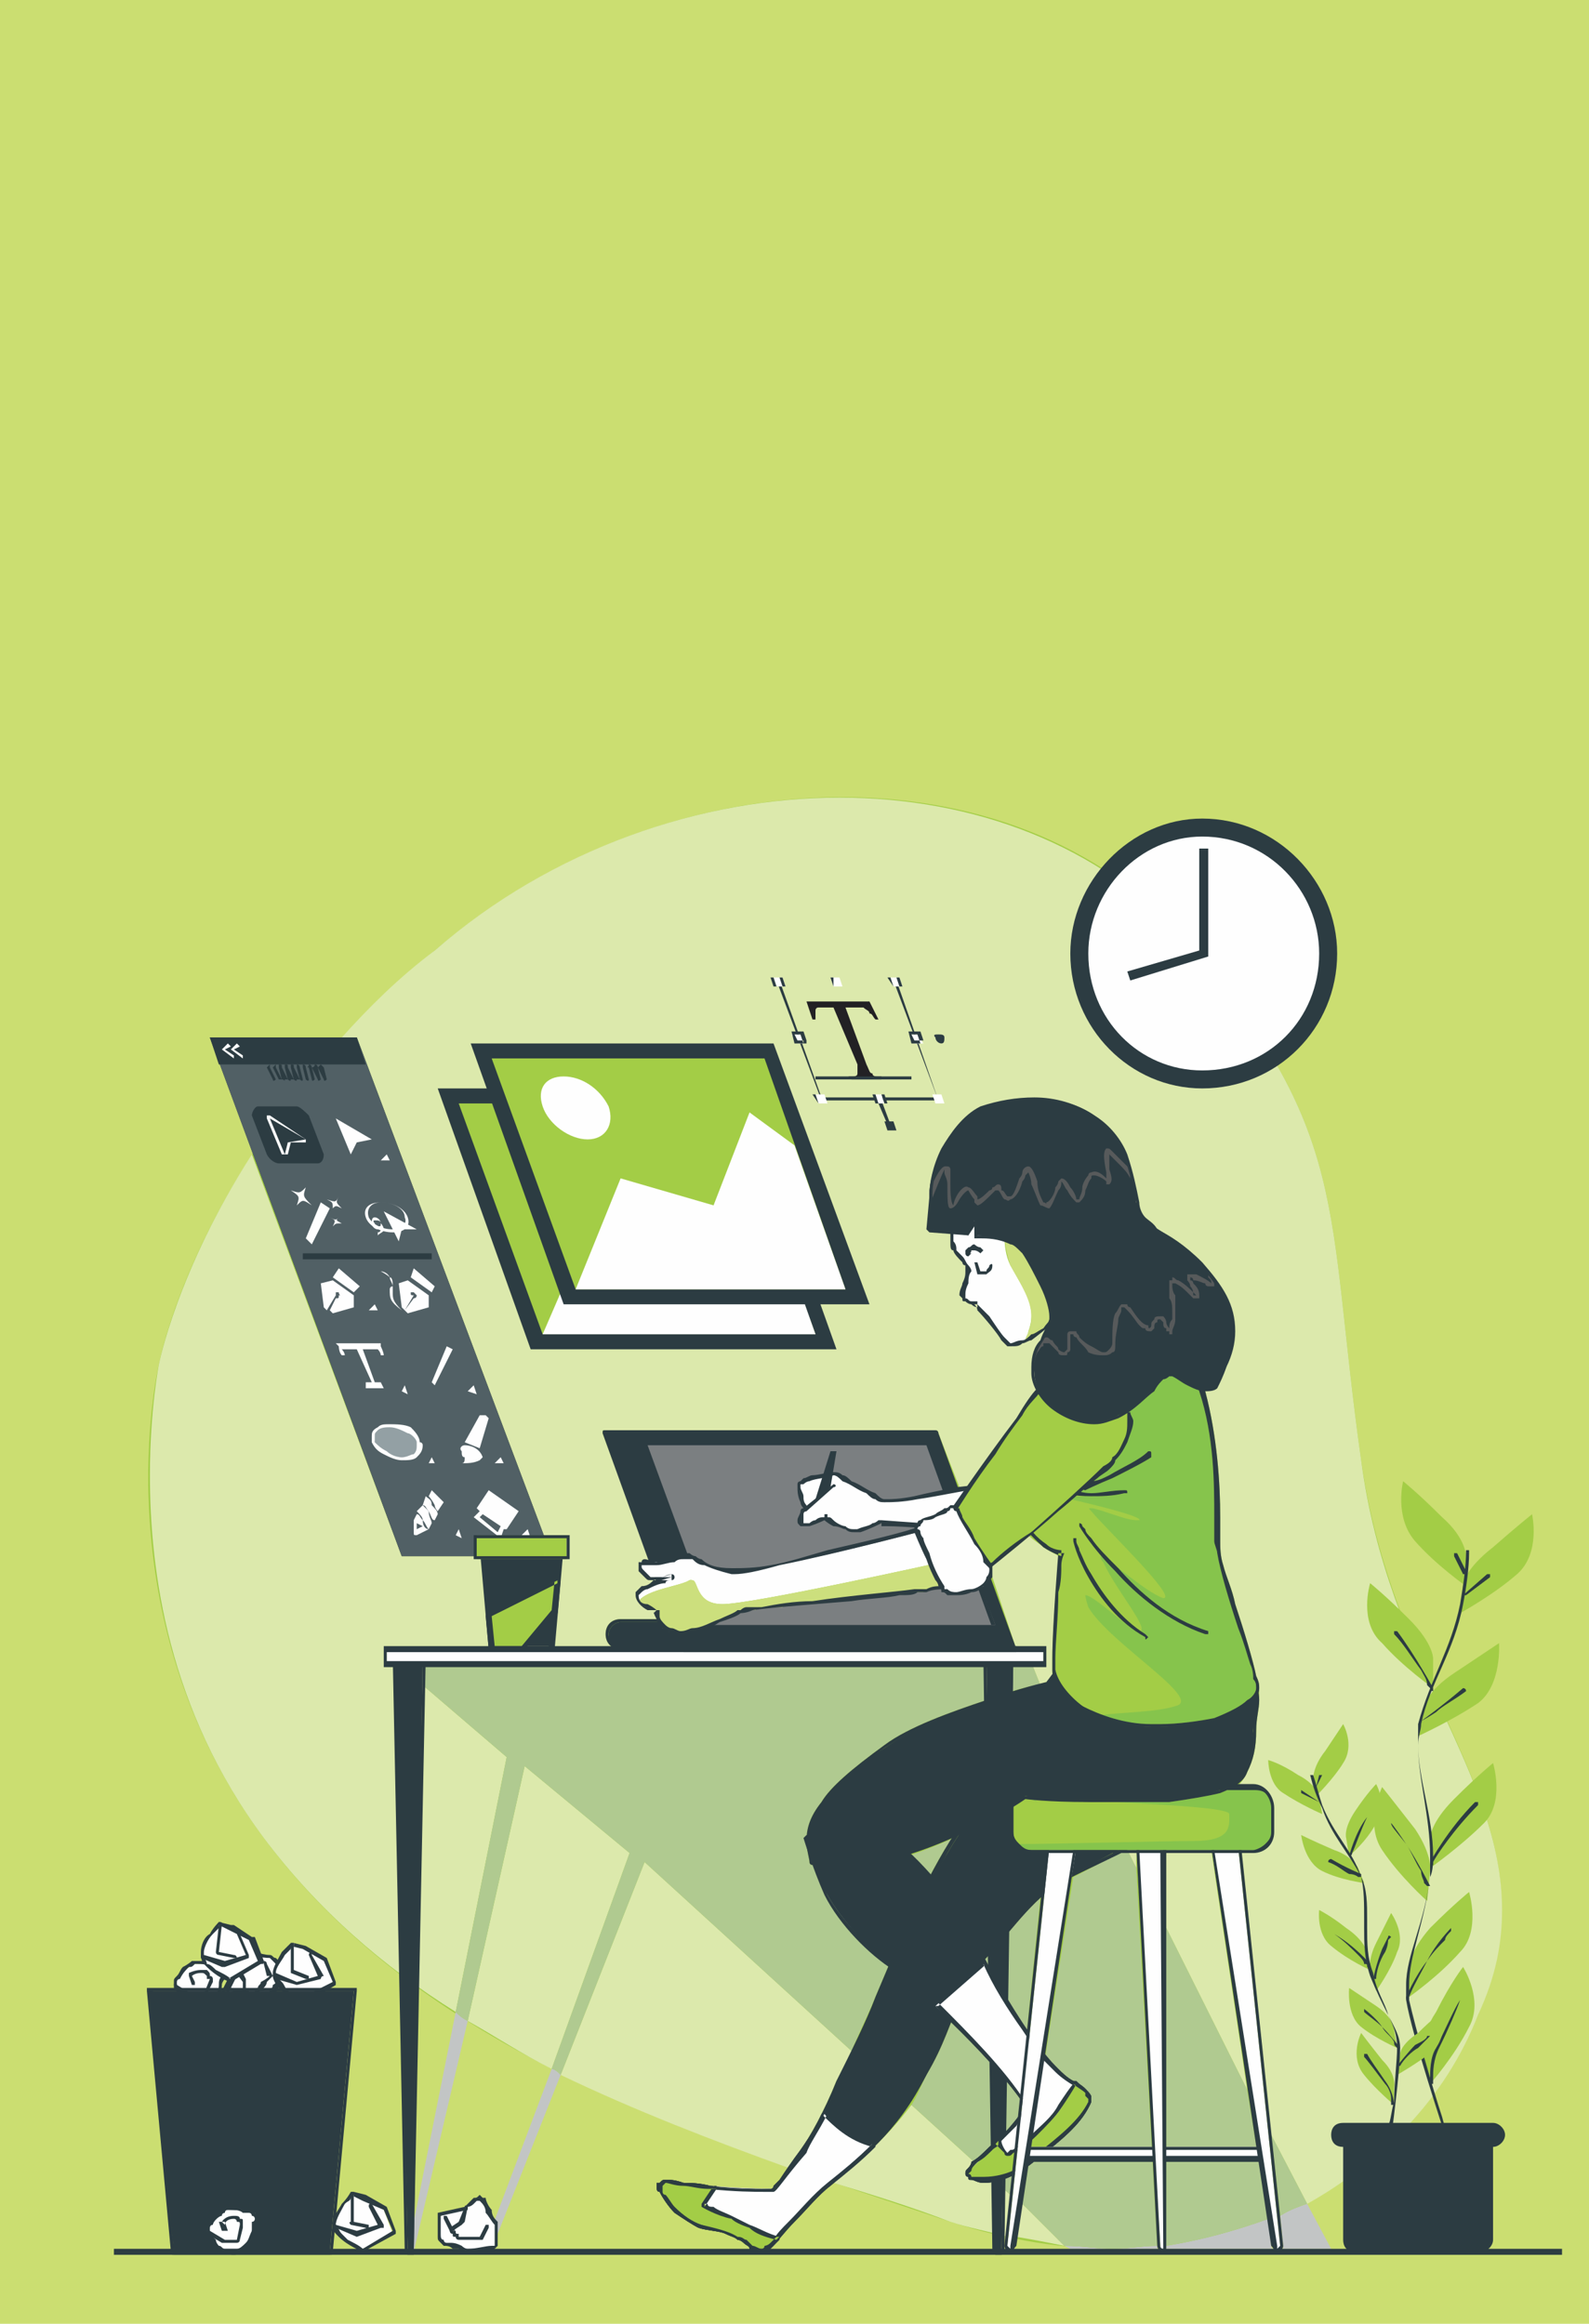 <?xml version="1.0" encoding="UTF-8"?>
<!DOCTYPE svg PUBLIC "-//W3C//DTD SVG 1.1//EN" "http://www.w3.org/Graphics/SVG/1.1/DTD/svg11.dtd">
<!-- Creator: CorelDRAW X7 -->
<svg xmlns="http://www.w3.org/2000/svg" xml:space="preserve" width="530px" height="775px" version="1.1" style="shape-rendering:geometricPrecision; text-rendering:geometricPrecision; image-rendering:optimizeQuality; fill-rule:evenodd; clip-rule:evenodd"
viewBox="0 0 530 775"
 xmlns:xlink="http://www.w3.org/1999/xlink">
 <defs>
  <style type="text/css">
   <![CDATA[
    .fil13 {fill:none}
    .fil4 {fill:#FEFEFE}
    .fil2 {fill:#DCE9AC}
    .fil12 {fill:#CCDF7D}
    .fil8 {fill:#C2C5C5}
    .fil0 {fill:#CBDE71}
    .fil9 {fill:#B0CA90}
    .fil1 {fill:#A3CD46}
    .fil6 {fill:#93A0A4}
    .fil10 {fill:#7B7F81}
    .fil11 {fill:#86C44C}
    .fil14 {fill:#575A5B}
    .fil5 {fill:#516065}
    .fil3 {fill:#2C3C42}
    .fil7 {fill:#222124}
   ]]>
  </style>
 </defs>
 <g id="Capa_x0020_1">
  <rect class="fil0" width="530" height="775"/>
  <g id="trjt-grafico.eps">
   <path class="fil1" d="M53 455c0,0 -20,84 35,158 55,74 152,102 229,128 77,25 149,-4 176,-69 28,-65 -27,-100 -39,-185 -12,-85 -3,-109 -59,-174 -56,-64 -172,-63 -250,4 -79,66 -92,138 -92,138z"/>
   <path class="fil2" d="M355 749c-5,-1 -10,-2 -16,-3l2 -11 14 14zm-19 -3c-7,-2 -13,-3 -19,-5 -13,-5 -26,-9 -39,-13 8,-7 17,-14 26,-26l33 30 -1 14zm100 -11l-12 -23 -10 -95 4 0c3,0 6,-2 6,-6l0 -8c0,-4 -3,-7 -6,-7l-6 0c2,-1 3,-3 4,-5 2,-4 3,-8 3,-14 0,-4 1,-7 1,-10 0,-1 0,-1 0,-2 0,-1 0,-1 0,-2 0,-1 0,-2 -1,-4 -1,-5 -4,-15 -7,-24 -1,-5 -3,-9 -4,-13 -1,-3 -1,-6 -1,-8 0,-2 0,-5 0,-8 0,-11 -1,-27 -5,-42 -4,-13 -15,-21 -26,-21 0,0 0,0 0,0 0,0 0,0 0,0 -7,0 -13,3 -19,9l0 0c0,0 0,0 0,1 -1,0 -1,2 -2,3 -1,1 -5,4 -9,8 -3,3 -14,20 -22,32 -2,0 -3,0 -4,0l-7 -18c0,0 0,-1 -1,-1l-110 0c-1,0 -1,0 -1,1 0,0 0,0 0,0l16 43c-1,0 -1,0 -2,0 -1,0 -2,0 -2,1 0,2 3,4 4,4 1,0 1,0 2,0l0 2c-3,1 -6,2 -6,3 -1,3 1,4 3,5l0 0c2,0 3,1 3,1 0,0 0,2 1,3l-13 0c-3,0 -5,2 -5,5 0,3 2,5 5,5l21 0c0,1 0,1 0,1l111 0c0,0 0,-1 0,-1 1,0 1,0 0,0l0 0 0 -1 0 1 0 0 -9 -27c3,-3 8,-7 13,-11 0,0 0,0 0,0 2,2 4,3 5,4 3,2 4,2 5,3 0,3 -2,24 -2,34 0,2 0,3 0,4 0,1 0,1 0,2l-2 2c0,0 -1,0 -2,1l-4 -10 -209 4 35 30 -17 85c-24,-15 -46,-34 -64,-58 -32,-43 -38,-89 -38,-121 0,-22 3,-37 3,-37 0,0 6,-31 31,-70l50 134 50 0 -65 -173 -5 0c9,-10 19,-20 31,-29 39,-34 89,-51 135,-51 45,0 87,16 115,47 56,65 47,89 59,174 9,68 47,104 47,150 0,11 -2,22 -8,35 -11,28 -32,49 -57,63zm-110 -336c-3,0 -5,1 -6,2 -3,3 -2,7 -2,7 0,0 -1,7 0,9 2,2 5,4 5,7 0,3 -2,7 -2,9 1,2 5,2 5,2 0,0 7,9 9,12 1,1 2,2 2,2 1,0 2,-1 4,-1 3,-1 7,-5 11,-8l0 0c0,0 0,0 0,-1l0 0c0,0 0,0 0,0l0 0c1,-1 2,-2 3,-3 1,-1 2,-2 2,-4l0 0c0,-6 -6,-17 -13,-25 -5,-6 -13,-8 -18,-8zm-63 324c-25,-9 -51,-19 -76,-31l28 -71 69 63c-1,3 -3,7 -5,10 -4,10 -9,19 -12,23 -1,2 -3,4 -4,6zm153 -26l-27 -54 0 -26 15 0 12 80zm-232 -7c-10,-5 -19,-11 -28,-16l19 -85 35 29 -26 72zm195 -67l-3 -6 3 0 0 6z"/>
   <path class="fil1" d="M489 519c0,0 0,-6 -8,-13 -8,-8 -13,-12 -13,-12 0,0 -3,12 4,20 7,8 17,15 17,15l0 -10z"/>
   <path class="fil1" d="M478 553c0,0 0,-5 -8,-13 -8,-8 -13,-12 -13,-12 0,0 -4,13 4,20 7,8 17,15 17,15l0 -10z"/>
   <path class="fil1" d="M488 528c0,0 1,-5 10,-12 8,-7 13,-11 13,-11 0,0 3,13 -5,20 -8,7 -19,13 -19,13l1 -10z"/>
   <path class="fil1" d="M475 569c0,0 1,-5 10,-11 9,-6 15,-10 15,-10 0,0 1,14 -7,20 -9,6 -20,11 -20,11l2 -10z"/>
   <path class="fil1" d="M477 613c0,0 0,-5 8,-13 8,-8 13,-12 13,-12 0,0 4,13 -3,20 -8,8 -18,15 -18,15l0 -10z"/>
   <path class="fil1" d="M477 624c0,0 1,-5 -5,-14 -7,-9 -11,-14 -11,-14 0,0 -6,12 0,21 6,9 15,17 15,17l1 -10z"/>
   <path class="fil1" d="M470 656c0,0 0,-5 7,-13 8,-8 13,-12 13,-12 0,0 4,13 -3,20 -7,8 -17,15 -17,15l0 -10z"/>
   <path class="fil1" d="M475 686c0,0 -2,-6 4,-15 5,-10 9,-15 9,-15 0,0 7,11 2,20 -5,10 -13,19 -13,19l-2 -9z"/>
   <path class="fil3" d="M489 517c0,6 -1,12 -2,18 -3,15 -10,25 -14,40 0,2 0,4 0,7 0,11 4,24 4,37 0,2 0,5 0,7 -2,16 -8,26 -8,36 0,2 0,3 0,5 2,12 13,45 13,45 0,0 0,0 1,0 0,0 0,0 0,0 0,0 -1,-2 -2,-6 -3,-9 -9,-30 -11,-39 0,-2 0,-3 0,-5 0,-10 5,-20 7,-36 1,-2 1,-5 1,-7 0,-13 -5,-26 -5,-37 0,-3 1,-5 1,-7 3,-14 11,-24 14,-40 1,-5 2,-12 2,-17 0,-1 0,-1 0,-1 -1,0 -1,0 -1,0z"/>
   <path class="fil3" d="M489 532l8 -6c0,0 0,0 0,-1 0,0 0,0 -1,0l-8 7c0,0 0,0 0,0 0,0 0,0 1,0z"/>
   <path class="fil3" d="M489 524l-3 -6c-1,0 -1,0 -1,0 0,0 0,0 0,1l3 6c1,0 1,0 1,0 0,0 0,0 0,-1z"/>
   <path class="fil3" d="M474 574c0,0 2,-1 5,-3 2,-2 6,-4 10,-7 0,0 0,0 0,0 0,-1 -1,-1 -1,-1 -7,6 -14,11 -14,11 0,0 0,0 0,0 0,1 0,1 0,0z"/>
   <path class="fil3" d="M478 563c0,0 -6,-11 -12,-19 -1,0 -1,0 -1,0 0,0 0,0 0,1 3,3 6,8 9,12 1,2 2,3 2,5 1,1 1,1 1,1 0,1 1,1 1,1 0,0 0,-1 0,-1z"/>
   <path class="fil3" d="M478 621c0,0 0,0 0,0 1,-2 7,-11 15,-19 0,-1 0,-1 0,-1 0,0 0,0 -1,0 -9,9 -15,20 -15,20 0,0 0,1 1,1 0,0 0,0 0,-1z"/>
   <path class="fil3" d="M477 629c0,0 -4,-8 -8,-14 -4,-6 -5,-7 -5,-7 0,0 0,0 0,0 0,0 0,0 0,0 0,0 0,0 0,0 0,1 1,2 5,7 2,3 3,6 5,9 0,2 1,3 1,4 1,1 1,1 1,1 0,0 0,0 0,0 1,0 1,0 1,0z"/>
   <path class="fil3" d="M470 667c0,0 0,-1 0,-1 1,-3 4,-8 6,-12 2,-3 4,-5 6,-7 0,-1 1,-2 2,-3 0,0 0,-1 0,-1 0,0 0,0 0,0 0,0 0,0 0,0 0,0 -5,5 -8,11 -4,5 -7,12 -7,12 0,1 0,1 1,1 0,0 0,0 0,0z"/>
   <path class="fil3" d="M478 695c0,0 0,0 0,0 0,-1 0,-1 0,-2 0,-2 0,-6 2,-10 3,-6 6,-13 7,-16 0,0 0,0 0,0 0,0 0,0 0,0 -2,3 -5,10 -8,16 -2,3 -2,8 -2,10 0,1 0,2 0,2 0,0 0,1 0,0 1,0 1,0 1,0z"/>
   <path class="fil1" d="M438 593c0,0 0,-4 4,-9 4,-6 6,-9 6,-9 0,0 4,7 0,13 -3,5 -9,11 -9,11l-1 -6z"/>
   <path class="fil1" d="M449 613c0,0 -1,-3 3,-9 4,-6 7,-9 7,-9 0,0 4,7 0,13 -3,6 -9,11 -9,11l-1 -6z"/>
   <path class="fil1" d="M440 599c0,0 -1,-4 -7,-7 -6,-4 -10,-5 -10,-5 0,0 0,8 5,11 6,4 13,7 13,7l-1 -6z"/>
   <path class="fil1" d="M453 623c0,0 -2,-4 -8,-6 -7,-3 -11,-5 -11,-5 0,0 1,9 7,12 6,3 14,4 14,4l-2 -5z"/>
   <path class="fil1" d="M456 651c0,0 -1,-4 -7,-8 -5,-4 -9,-6 -9,-6 0,0 -1,8 4,12 6,5 13,8 13,8l-1 -6z"/>
   <path class="fil1" d="M457 658c0,0 -1,-4 2,-10 3,-6 5,-10 5,-10 0,0 5,7 2,13 -2,6 -7,13 -7,13l-2 -6z"/>
   <path class="fil1" d="M467 685c0,0 0,-3 6,-7 5,-5 8,-7 8,-7 0,0 2,8 -3,13 -5,4 -12,8 -12,8l1 -7z"/>
   <path class="fil1" d="M465 677c0,0 0,-4 -6,-8 -6,-4 -9,-6 -9,-6 0,0 -1,9 4,13 5,4 12,7 12,7l-1 -6z"/>
   <path class="fil1" d="M465 696c0,0 1,-4 -4,-9 -4,-5 -7,-9 -7,-9 0,0 -4,8 1,14 4,5 10,10 10,10l0 -6z"/>
   <path class="fil3" d="M437 592c1,4 2,7 4,11 3,9 9,15 13,23 1,4 1,9 1,14 0,1 0,2 0,3 0,5 0,10 2,16 2,5 4,9 6,13 2,4 3,7 3,11l0 0c0,4 -1,12 -1,18 -1,3 -1,6 -2,8 0,3 0,4 0,4 0,0 0,0 0,0 0,0 1,0 1,0 0,0 3,-22 3,-30l0 0c0,-4 -2,-7 -4,-11 -1,-4 -4,-8 -5,-14 -2,-5 -2,-10 -2,-15 0,-1 0,-2 0,-3 0,-5 0,-10 -2,-14 -3,-9 -9,-14 -13,-24 -1,-3 -2,-7 -3,-10 0,0 0,0 0,0 -1,0 -1,0 -1,0z"/>
   <path class="fil3" d="M440 601l-6 -4c0,0 0,0 0,1 0,0 0,0 0,0l6 3c0,0 0,0 0,0 0,0 0,0 0,0z"/>
   <path class="fil3" d="M439 596l2 -4c0,0 0,0 0,0 -1,0 -1,0 -1,0l-1 4c0,0 0,0 0,1 0,0 0,0 0,-1z"/>
   <path class="fil3" d="M454 625c0,0 -5,-2 -10,-5 0,0 -1,0 -1,1 0,0 0,0 0,0 3,1 5,3 7,4 2,0 3,1 3,1 1,0 1,0 1,0 0,0 0,0 0,-1z"/>
   <path class="fil3" d="M450 619c0,0 1,0 1,-1 1,-2 3,-8 5,-12 0,0 0,0 0,0 0,0 0,0 0,0 -4,5 -6,13 -6,13 0,0 0,1 0,1 0,0 0,0 0,-1z"/>
   <path class="fil3" d="M457 655c0,0 -5,-6 -12,-10 0,-1 0,-1 0,0 0,0 0,0 0,0 3,2 6,5 8,7 1,1 2,2 2,3 1,0 1,0 1,1 0,0 0,0 0,0 0,0 1,0 1,0 0,0 0,0 0,-1z"/>
   <path class="fil3" d="M458 660c0,0 1,0 1,0 0,-2 1,-6 3,-9 1,-2 1,-4 1,-4 1,-1 1,-1 1,-1l0 0c0,0 0,0 0,0 -1,-1 -1,0 -1,0 0,0 0,0 -2,4 -2,5 -3,10 -3,10 0,1 0,1 0,1 0,0 0,0 0,-1z"/>
   <path class="fil3" d="M466 689c0,0 1,0 1,0 1,-2 4,-5 6,-6 2,-2 4,-4 4,-4 0,0 0,0 0,0 0,0 0,0 -1,0 0,0 0,0 0,0 0,1 -2,2 -4,3 -2,2 -6,7 -6,7 0,0 0,0 0,0 0,1 0,1 0,0z"/>
   <path class="fil3" d="M467 683c0,0 -3,-4 -6,-7 -2,-3 -6,-6 -6,-6 0,0 0,0 0,0 -1,0 -1,0 0,0 0,0 0,1 0,1 1,1 4,3 6,5 1,2 3,3 4,5 0,1 0,1 1,2 0,0 0,0 0,0 0,1 0,1 1,0 0,0 0,0 0,0z"/>
   <path class="fil3" d="M465 702c0,0 0,-4 -3,-8 -2,-3 -5,-7 -6,-9 0,0 0,0 -1,0 0,0 0,0 0,1 1,1 4,5 7,9 1,1 2,3 2,5 0,0 0,1 0,1 0,1 0,1 0,1l0 0c0,0 1,0 1,0 0,0 0,0 0,0z"/>
   <path class="fil3" d="M494 751l-42 0c-3,0 -4,-2 -4,-4l0 -38 50 0 0 38c0,2 -2,4 -4,4z"/>
   <path class="fil3" d="M498 716l-50 0c-3,0 -4,-2 -4,-4 0,-2 1,-4 4,-4l50 0c2,0 4,2 4,4 0,2 -2,4 -4,4z"/>
   <path class="fil3" d="M446 318c0,-24 -20,-45 -45,-45 -24,0 -44,21 -44,45 0,25 20,45 44,45 25,0 45,-20 45,-45z"/>
   <path class="fil4" d="M440 318c0,-21 -17,-39 -39,-39 -21,0 -38,18 -38,39 0,22 17,39 38,39 22,0 39,-17 39,-39z"/>
   <polygon class="fil3" points="377,327 403,319 403,283 400,283 400,317 376,324 "/>
   <polygon class="fil3" points="184,519 134,519 70,346 119,346 "/>
   <path class="fil5" d="M184 519l-50 0 -64 -173 49 0 65 173zm-54 -44c-4,0 -6,3 -5,6 1,3 5,5 9,5 4,0 7,-2 6,-5 -1,-3 -6,-6 -10,-6z"/>
   <path class="fil3" d="M106 388l-13 0c-1,0 -3,-1 -4,-3l-5 -13c0,-1 1,-3 2,-3l13 0c1,0 3,2 4,3l5 13c0,2 -1,3 -2,3z"/>
   <polygon class="fil3" points="122,355 73,355 70,346 119,346 "/>
   <path class="fil3" d="M89 356l2 4c0,0 0,1 1,0 0,0 0,0 0,0l-2 -4c0,-1 0,-1 0,-1 -1,1 -1,1 -1,1z"/>
   <path class="fil3" d="M91 356l2 4c0,0 0,1 0,0 1,0 1,0 1,0l-2 -4c0,-1 0,-1 0,-1 -1,1 -1,1 -1,1z"/>
   <path class="fil3" d="M93 356l1 4c1,0 1,1 1,0 1,0 1,0 1,0l-2 -4c0,-1 0,-1 -1,-1 0,1 0,1 0,1z"/>
   <path class="fil3" d="M95 356l1 4c0,0 1,1 1,0 1,0 1,0 1,0l-2 -4c0,-1 0,-1 -1,-1 0,1 0,1 0,1z"/>
   <path class="fil3" d="M97 356l1 4c0,0 1,1 1,0 0,0 1,0 1,0l-2 -4c0,-1 0,-1 -1,-1 0,1 0,1 0,1z"/>
   <path class="fil3" d="M99 356l1 4c0,0 1,1 1,0 0,0 1,0 0,0l-1 -4c0,-1 -1,-1 -1,-1 0,1 0,1 0,1z"/>
   <path class="fil3" d="M101 356l1 4c0,0 1,1 1,0 0,0 0,0 0,0l-1 -4c0,-1 -1,-1 -1,-1 0,1 0,1 0,1z"/>
   <path class="fil3" d="M103 356l1 4c0,0 0,1 1,0 0,0 0,0 0,0l-1 -4c0,-1 -1,-1 -1,-1 0,1 -1,1 0,1z"/>
   <path class="fil3" d="M104 356l2 4c0,0 0,1 1,0 0,0 0,0 0,0l-1 -4c0,-1 -1,-1 -1,-1 0,1 -1,1 -1,1z"/>
   <path class="fil3" d="M106 356l2 4c0,0 0,1 1,0 0,0 0,0 0,0l-1 -4c-1,-1 -1,-1 -1,-1 -1,1 -1,1 -1,1z"/>
   <path class="fil4" d="M102 380l-12 -8c0,0 -1,0 -1,0 0,0 0,1 0,1l5 12c1,0 1,0 1,0l0 0c1,0 1,0 1,0l1 -4 5 0c0,0 0,0 0,0 0,-1 0,-1 0,-1z"/>
   <polygon class="fil3" points="102,380 90,373 95,385 96,381 "/>
   <polygon class="fil4" points="124,380 112,373 117,385 119,381 "/>
   <polygon class="fil4" points="130,387 129,385 127,387 "/>
   <polygon class="fil4" points="159,465 158,462 156,464 "/>
   <polygon class="fil4" points="168,488 167,486 165,488 "/>
   <polygon class="fil4" points="177,513 176,510 174,512 "/>
   <polygon class="fil4" points="126,437 125,435 123,437 "/>
   <polygon class="fil4" points="136,465 135,462 134,464 "/>
   <polygon class="fil4" points="145,488 144,486 143,488 "/>
   <polygon class="fil4" points="154,513 153,510 152,512 "/>
   <polygon class="fil4" points="102,413 104,415 110,403 107,401 "/>
   <path class="fil4" d="M104 402c-3,-3 -3,-3 -2,-6 -2,2 -2,2 -5,1 3,2 3,2 2,5 2,-2 2,-2 5,0z"/>
   <path class="fil4" d="M114 403c-2,-2 -2,-2 -1,-4 -1,2 -1,2 -4,1 2,1 2,1 2,3 1,-1 1,-1 3,0z"/>
   <path class="fil4" d="M114 408c-2,-1 -2,-1 -1,-2 -1,1 -1,1 -3,0 2,1 2,1 1,3 1,-1 1,-1 3,-1z"/>
   <polygon class="fil4" points="144,461 145,462 151,450 149,449 "/>
   <polygon class="fil4" points="139,410 128,404 133,414 134,410 "/>
   <path class="fil4" d="M127 401c-3,0 -5,2 -4,5 1,2 4,4 8,4 3,0 5,-2 4,-4 0,-3 -4,-5 -8,-5zm4 10c-4,0 -8,-2 -9,-5 -1,-3 1,-5 5,-5 4,0 8,2 9,5 1,3 -1,5 -5,5z"/>
   <path class="fil4" d="M125 407c0,0 -1,0 0,1 0,1 0,1 1,1 1,0 1,0 1,-1 0,-1 -1,-1 -2,-1zm1 3c-1,0 -2,-1 -2,-2 0,-1 0,-2 1,-2 1,0 2,1 2,2 1,1 0,2 -1,2z"/>
   <path class="fil4" d="M126 412l0 -1c1,0 1,-1 1,-1 0,-1 0,-2 0,-2l0 0c0,0 1,1 1,2 0,1 -1,1 -2,2z"/>
   <polygon class="fil4" points="120,429 113,423 111,426 118,431 "/>
   <path class="fil4" d="M108 436l1 1 3 -5c0,0 0,0 0,-1 0,0 1,0 1,0 0,1 1,1 0,1 0,1 0,1 -1,1l-2 4 1 1 7 -2 0 -4 -7 -5 -4 1 1 8z"/>
   <path class="fil3" d="M101 420l43 0c0,0 0,-1 0,-1 0,0 0,-1 0,-1l-43 0c0,0 0,1 0,1 0,0 0,1 0,1z"/>
   <polygon class="fil4" points="138,423 137,426 144,431 145,429 "/>
   <path class="fil4" d="M133 428l1 8 1 1 3 -5c-1,0 -1,0 -1,-1 1,0 1,0 1,0 1,1 1,1 1,1 0,1 -1,1 -1,1l-3 4 1 1 7 -2 0 -4 -7 -5 -3 1z"/>
   <path class="fil4" d="M131 431c0,-1 0,-2 0,-2 0,-1 0,-3 -1,-3 -1,-2 -3,-2 -3,-2 0,-1 0,0 0,0 0,0 0,0 0,0 0,0 2,1 3,2 0,1 1,2 1,3 -1,0 -1,1 -1,1 0,3 0,4 4,7l0 0 1 0c0,0 0,0 -1,0 -3,-3 -3,-4 -3,-6z"/>
   <path class="fil4" d="M112 448l1 1c0,0 0,2 1,3l1 0c0,-1 -1,-2 -1,-2l5 0 5 11 -2 0 0 2 6 0 -1 -2 -2 0 -4 -11 5 0c0,0 1,1 1,2l1 0c0,-1 -1,-3 -1,-3l0 -1 -15 0z"/>
   <path class="fil6" d="M134 486c-4,0 -8,-2 -9,-5 -1,-3 1,-6 5,-6 4,0 9,3 10,6 1,3 -2,5 -6,5z"/>
   <path class="fil4" d="M140 481l-1 0c0,1 0,1 0,1 0,1 0,2 -1,3 -1,0 -2,1 -4,1 -2,0 -4,-1 -5,-2 -2,-1 -3,-2 -4,-3 0,-1 0,-1 0,-2 0,-1 0,-1 1,-2 1,-1 3,-1 4,-1 2,0 4,1 6,2 1,0 3,2 3,3l1 0 0 0c0,-2 -2,-4 -3,-5 -2,-1 -5,-1 -7,-1 -2,0 -3,0 -4,1 -2,1 -2,2 -2,3 0,1 0,2 0,2 1,2 2,3 4,4 2,1 4,2 6,2 2,0 4,0 5,-1 1,-1 2,-2 2,-4 0,0 0,-1 -1,-1l0 0z"/>
   <path class="fil4" d="M155 481l5 -9c1,0 1,0 2,0 0,0 1,1 1,1l-3 10 -5 -2z"/>
   <path class="fil4" d="M155 482c2,0 5,1 6,4 0,0 -1,1 -1,1 -2,1 -4,1 -6,1 1,0 1,-1 1,-2 -1,0 -1,-1 -1,-2 -1,-1 0,-2 1,-2z"/>
   <path class="fil4" d="M144 502c0,-2 -1,-2 -2,-3l-1 3c1,0 1,1 2,2 1,2 1,3 2,3l1 -2c0,-1 -1,-2 -2,-3z"/>
   <path class="fil4" d="M143 504c-1,-1 -2,-2 -2,-2l-2 2c1,1 2,2 2,3 1,1 1,2 2,3l1 -2c0,-1 -1,-2 -1,-4z"/>
   <path class="fil4" d="M145 502c0,1 1,2 1,2l2 -3 -4 -4 -1 2c0,0 1,1 2,3z"/>
   <path class="fil4" d="M139 510l0 -2 2 1 -2 1zm2 -3c-1,-1 -1,-2 -2,-2l-1 2 0 4c0,1 0,1 1,1l4 -2c-1,0 -2,-1 -2,-3z"/>
   <path class="fil4" d="M166 511l-6 -5 1 -1 6 4 -1 2zm-6 -7l-2 2 9 7 1 -3 1 0 4 -6 -10 -7 -4 6 1 1z"/>
   <polygon class="fil4" points="79,348 80,349 78,350 81,352 81,353 77,350 "/>
   <polygon class="fil4" points="76,348 77,349 75,350 78,352 78,353 74,350 "/>
   <polygon class="fil3" points="279,450 177,450 146,363 248,363 "/>
   <polygon class="fil1" points="272,445 181,445 153,368 244,368 "/>
   <polygon class="fil4" points="255,397 240,386 228,417 197,408 181,445 272,445 "/>
   <path class="fil4" d="M192 384c-2,-6 -9,-11 -15,-11 -5,0 -9,5 -6,11 2,6 8,11 14,11 6,0 9,-5 7,-11z"/>
   <polygon class="fil3" points="290,435 188,435 157,348 258,348 "/>
   <polygon class="fil1" points="282,430 192,430 164,353 255,353 "/>
   <polygon class="fil4" points="265,382 250,371 238,402 207,393 192,430 282,430 "/>
   <path class="fil4" d="M203 369c-3,-6 -9,-10 -15,-10 -6,0 -9,4 -7,10 2,6 9,11 15,11 6,0 9,-5 7,-11z"/>
   <path class="fil7" d="M290 334l3 6 -1 0c-1,-1 -1,-2 -2,-2 0,-1 -1,-1 -2,-2 0,0 -1,0 -2,0l-4 0 7 19c1,2 1,3 2,3 0,1 1,1 2,1l1 0 0 1 -10 0 -1 -1 1 0c1,0 2,0 2,-1 0,-1 0,-1 0,-3l-8 -19 -3 0c-1,0 -2,0 -2,0 -1,0 -1,1 -1,1 0,1 0,2 0,3l-1 0 -2 -6 21 0z"/>
   <polygon class="fil3" points="306,346 313,346 313,346 306,346 "/>
   <polygon class="fil3" points="313,367 313,366 274,366 260,327 298,327 313,367 313,367 313,366 313,367 313,367 299,327 259,327 274,367 314,367 313,367 "/>
   <polygon class="fil4" points="268,348 266,348 264,345 267,345 "/>
   <polygon class="fil3" points="268,348 268,347 266,347 265,345 267,345 268,348 268,348 268,347 268,348 269,347 268,344 264,344 265,348 269,348 269,347 "/>
   <polygon class="fil4" points="308,348 305,348 304,345 306,345 "/>
   <polygon class="fil3" points="308,348 308,347 305,347 304,345 306,345 307,348 308,348 308,347 308,348 308,347 307,344 303,344 304,348 308,348 308,347 "/>
   <polygon class="fil4" points="262,329 259,329 258,326 261,326 "/>
   <polygon class="fil3" points="262,329 262,329 259,329 258,326 260,326 261,329 262,329 262,329 262,329 262,329 261,326 257,326 258,329 262,329 262,329 "/>
   <polygon class="fil4" points="301,329 298,329 297,326 300,326 "/>
   <polygon class="fil3" points="301,329 301,329 298,329 297,326 299,326 300,329 301,329 301,329 301,329 301,329 300,326 296,326 298,329 301,329 301,329 "/>
   <polygon class="fil4" points="281,329 278,329 277,326 280,326 "/>
   <polygon class="fil3" points="281,329 281,329 278,329 278,326 280,326 281,329 281,329 281,329 281,329 281,329 280,326 277,326 278,329 282,329 281,329 "/>
   <polygon class="fil4" points="276,368 273,368 272,365 275,365 "/>
   <polygon class="fil3" points="276,368 276,368 273,368 272,365 275,365 276,368 276,368 276,368 276,368 276,368 275,365 271,365 273,368 276,368 276,368 "/>
   <polygon class="fil4" points="315,368 312,368 311,365 314,365 "/>
   <polygon class="fil3" points="315,368 315,368 312,368 311,365 314,365 315,368 315,368 315,368 315,368 315,368 314,365 311,365 312,368 315,368 315,368 "/>
   <polygon class="fil3" points="293,368 296,375 297,375 294,367 "/>
   <polygon class="fil4" points="295,368 293,368 291,365 294,365 "/>
   <polygon class="fil3" points="295,368 295,368 293,368 292,365 294,365 295,368 295,368 295,368 295,368 296,368 295,365 291,365 292,368 296,368 296,368 "/>
   <polygon class="fil3" points="299,377 296,377 295,374 298,374 "/>
   <polygon class="fil3" points="272,360 304,360 304,359 272,359 "/>
   <path class="fil3" d="M315 346c0,-1 -1,-1 -2,-1 -1,0 -2,0 -1,1 0,1 1,2 2,2 1,0 1,-1 1,-2z"/>
   <path class="fil8" d="M138 751l-2 0 16 -80c1,1 2,2 4,3l-18 77zm23 0l23 -61c1,0 2,1 3,2l-23 58 -3 1zm283 -1l-17 0c1,0 1,0 1,-1l0 0 0 0 -1 -10c3,-2 6,-3 9,-4l8 15zm-19 0l-36 0c0,0 0,0 0,-1l0 0 0 0 0 0c12,-2 23,-5 34,-9l1 9c0,1 1,1 1,1zm-39 0l-29 0 -2 -1c6,0 11,1 16,1 5,0 10,-1 15,-1l0 0 0 0c0,1 0,1 0,1z"/>
   <path class="fil9" d="M371 750c-5,0 -10,-1 -16,-1l-14 -14 17 -109c4,-2 10,-5 16,-9l2 0 3 6 7 126c-5,0 -10,1 -15,1zm18 -1l0 -106 27 54 7 43c-11,4 -22,7 -34,9zm38 -10l-3 -27 12 23c-3,1 -6,2 -9,4zm-90 -7l-33 -30c2,-3 3,-6 5,-10 6,-10 8,-18 11,-24 2,-6 4,-10 8,-14 6,-6 12,-15 19,-21l-10 99zm-150 -40c-1,-1 -2,-2 -3,-2l26 -72 -35 -29 -19 85c-2,-1 -3,-2 -4,-3l17 -85 -35 -30 209 -4 4 10c-3,0 -10,2 -18,5 -12,4 -26,9 -34,15 -11,8 -18,14 -21,19 -4,5 -5,9 -5,13 0,3 1,6 1,7 0,1 1,1 1,1 0,0 0,0 0,0 0,0 1,-1 1,-1l19 0c0,0 0,0 0,0 0,0 0,0 1,0 0,0 0,0 0,0 7,0 17,-4 26,-8 -1,1 -2,3 -3,4 -10,17 -17,35 -23,49 -2,5 -5,11 -8,18l-69 -63 -28 71z"/>
   <polygon class="fil3" points="138,751 136,751 132,553 141,553 "/>
   <path class="fil3" d="M138 751l0 -1 -2 0 -3 -196 8 0 -4 197 1 0 0 -1 0 1 0 0 4 -198c0,0 0,0 0,0 0,-1 -1,-1 -1,-1l-9 0c0,0 0,0 0,1 0,0 -1,0 -1,0l4 198c0,0 0,1 1,1l2 0c0,0 0,-1 0,-1l0 0z"/>
   <polygon class="fil3" points="334,751 332,751 329,553 338,553 "/>
   <path class="fil3" d="M334 751l0 -1 -1 0 -4 -196 8 0 -3 197 0 0 0 -1 0 1 1 0 3 -198c0,0 0,0 0,0 0,-1 0,-1 0,-1l-9 0c0,0 -1,0 -1,1 0,0 0,0 0,0l3 198c0,0 1,1 1,1l2 0c1,0 1,-1 1,-1l-1 0z"/>
   <polygon class="fil4" points="348,555 129,555 129,550 348,550 "/>
   <path class="fil3" d="M348 555l0 -1 -219 0 0 -3 219 0 0 4 0 0 0 -1 0 1 1 0 0 -5c0,0 0,0 0,-1 0,0 -1,0 -1,0l-219 0c-1,0 -1,0 -1,0 0,1 0,1 0,1l0 5c0,0 0,0 0,1 0,0 0,0 1,0l219 0c0,0 1,0 1,0 0,-1 0,-1 0,-1l-1 0z"/>
   <path class="fil4" d="M79 656l-4 9c0,0 5,5 7,5 2,0 3,-2 6,-3 3,-1 7,-9 7,-9 0,0 -3,-5 -5,-5 -3,-1 -7,-2 -9,-2 -2,-1 -2,5 -2,5z"/>
   <path class="fil3" d="M79 656l-1 0 -4 8c0,1 0,1 1,1 0,0 1,2 2,3 1,1 2,1 3,2 1,0 1,1 2,1 1,0 1,0 2,-1 1,0 1,-1 2,-1 1,-1 1,-1 2,-1 1,-1 2,-2 3,-2 2,-3 5,-8 5,-8 0,0 0,-1 0,-1 0,0 -1,-1 -2,-2 -1,-1 -1,-1 -2,-2 -1,0 -1,-1 -2,-1 -3,0 -7,-2 -9,-2l0 0c-1,0 -2,0 -2,1 0,0 0,1 -1,2 0,1 0,1 0,2 0,1 0,1 0,1l1 0 -1 0 1 0 1 0c0,0 0,0 0,0 0,0 0,-1 0,-1 0,-1 0,-2 0,-3 0,0 0,0 0,-1 0,0 0,0 1,0l0 0c2,1 6,2 9,2 0,0 1,1 1,1 1,1 2,2 2,3 1,0 1,0 1,1 0,0 0,0 0,0l0 0 1 0 -1 -1c0,0 0,0 0,1 0,0 -1,3 -3,4 0,1 -1,2 -2,3 0,1 -1,1 -1,1 -2,1 -3,2 -4,2 0,1 0,1 -1,1 0,0 0,0 -1,0 0,0 -1,0 -2,0 -1,-1 -2,-2 -3,-3 0,-1 -1,-1 -1,-1 0,-1 -1,-1 -1,-1l0 1 1 0 4 -8 0 -1 -1 0z"/>
   <path class="fil3" d="M78 657l3 4 0 4c0,0 0,0 0,0 0,0 1,0 1,1 1,0 1,0 2,0 0,0 1,0 1,0 0,0 1,-1 1,-1 0,0 0,-1 1,-1 1,-1 2,-2 2,-3 1,-1 2,-2 2,-2 0,0 0,0 0,0l-2 -4c0,-1 -1,-1 -1,-1 0,1 0,1 0,1l1 4 1 0 0 0c0,0 -1,1 -3,2 0,1 -1,1 -1,2 -1,0 -1,1 -1,1 0,0 0,1 -1,1 0,0 0,0 0,0 0,0 -1,0 -1,-1 -1,0 -1,0 -1,0l0 0 0 0 0 1 0 0 0 -4 0 -1 -2 -4c-1,0 -1,0 -1,0 -1,0 -1,0 -1,1z"/>
   <path class="fil3" d="M82 664l-5 -1c0,0 -1,0 -1,1 0,0 0,0 1,0l5 1c0,0 0,0 0,0 0,-1 0,-1 0,-1z"/>
   <path class="fil4" d="M155 736l-8 3c0,0 -1,7 0,9 2,1 4,0 6,2 3,1 12,-1 12,-1 0,0 2,-5 0,-7 -1,-3 -3,-6 -4,-8 -1,-2 -6,2 -6,2z"/>
   <path class="fil3" d="M155 736l0 0 -9 2c0,0 0,0 0,1 0,0 0,2 0,4 0,1 0,2 0,3 0,1 0,1 1,2 0,0 1,1 1,1 1,0 2,0 3,1 0,0 1,0 2,0 1,1 2,1 3,1 4,0 9,-1 9,-1 0,0 1,-1 1,-1 0,0 0,-2 0,-5 0,-1 0,-2 0,-3 -1,-1 -2,-2 -2,-4 -1,-1 -2,-3 -2,-4 -1,0 -1,0 -1,0 0,0 -1,-1 -1,-1 -1,1 -1,1 -2,1 -1,1 -3,3 -3,3l0 0 0 0 0 0 1 1 0 -1c0,0 1,0 2,-1 0,0 1,-1 1,-1 1,0 1,0 1,0l0 0 0 0c1,1 2,2 2,4 1,1 2,3 3,4 0,1 0,2 0,2 0,2 0,3 0,3 0,1 0,1 0,1 -1,1 -1,1 -1,1l0 0 1 0 0 -1c0,0 0,0 -1,1 -2,0 -5,1 -8,1 -1,0 -2,-1 -2,-1 -2,-1 -3,-1 -4,-1 0,0 -1,0 -1,0 -1,0 -1,-1 -1,-1 -1,0 -1,-1 -1,-2 0,0 0,-1 0,-2 0,-1 0,-2 0,-3 0,-1 0,-1 0,-1l0 0 0 0 9 -2 0 0 -1 -1z"/>
   <path class="fil3" d="M155 736l-2 5 -3 2c0,0 0,1 0,1 0,0 0,1 1,1 0,1 0,1 1,1 0,1 1,1 1,1l0 0c1,0 2,0 3,0 1,0 2,0 3,0 1,0 2,0 2,0 0,0 0,0 0,0l2 -4c0,-1 0,-1 0,-1 0,0 -1,0 -1,0l-2 4 1 0 0 0c0,0 -1,0 -2,0 -1,0 -2,0 -3,0 -1,0 -2,0 -3,0l0 0c0,0 0,0 0,-1 -1,0 -1,0 -1,-1 0,0 0,0 0,0l0 0 0 0 -1 0 0 0 3 -2 1 -1 1 -5c0,0 0,0 0,0 -1,-1 -1,0 -1,0z"/>
   <path class="fil3" d="M151 743l-2 -4c0,0 -1,0 -1,0 0,0 0,0 0,1l2 4c1,0 1,0 1,0 1,0 1,0 0,-1z"/>
   <path class="fil4" d="M65 655c0,0 -8,4 -6,7 1,3 2,5 3,5 1,1 5,3 7,2 1,-1 4,-3 5,-7 0,-3 1,-4 0,-6 -1,-1 -9,-1 -9,-1z"/>
   <path class="fil3" d="M65 655l-1 -1c0,0 -1,1 -3,2 -1,1 -1,2 -2,3 -1,1 -1,1 -1,2 0,1 0,1 0,1l0 0c1,2 1,3 2,4 0,1 1,1 2,2l0 0c0,0 1,1 2,1 1,0 3,1 4,1 0,0 1,0 1,-1l0 0c1,0 2,-1 3,-2 1,-1 2,-3 2,-5 0,-1 1,-2 1,-2 0,-1 0,-2 0,-2 0,-1 0,-1 0,-2l0 0c-1,0 -1,-1 -1,-1 -1,0 -2,0 -3,-1 -3,0 -6,0 -6,0 0,0 0,0 -1,0l1 1 0 0c0,0 0,0 1,0 1,0 3,0 4,1 1,0 2,0 3,0 0,0 0,1 1,1l0 0c0,0 0,0 0,1 0,0 0,0 0,1 -1,1 -1,2 -1,3 0,2 -1,3 -2,4 -1,1 -2,2 -3,2l0 0c0,0 0,0 0,0 -1,0 -2,0 -3,0 -1,0 -2,-1 -2,-1l0 0c-1,-1 -2,-1 -2,-2 -1,-1 -1,-2 -2,-3l0 0c0,0 0,0 0,-1 0,0 0,-1 1,-1 1,-2 2,-3 3,-4 1,0 1,0 2,-1 0,0 0,0 0,0l0 0 0 0 0 0 0 0z"/>
   <path class="fil3" d="M58 663l6 3c0,0 0,0 0,0l4 0c1,0 1,0 1,-1l2 -4 0 -1c0,0 0,-1 -1,-1 0,-1 0,-1 -1,-2 0,0 -1,0 -2,0 -2,0 -4,1 -4,1 0,1 0,1 0,1l1 3c0,0 0,0 1,0 0,0 0,0 0,-1l-1 -2 -1 0 1 0 0 0c0,0 1,-1 3,-1 1,0 1,0 2,1 0,0 0,0 0,1 0,0 0,0 0,0l0 0 0 0 0 0 1 0 0 0 -2 5 -4 0 -5 -3c0,-1 -1,-1 -1,0 0,0 0,0 0,1z"/>
   <path class="fil4" d="M98 648c0,0 -7,7 -6,11 1,4 9,8 9,8l10 -6 -3 -8 -6 -3 -4 -2z"/>
   <path class="fil3" d="M98 648l-1 0c0,0 -1,1 -3,3 -1,2 -3,5 -3,7 0,0 0,1 0,1l0 0c0,1 1,3 2,4 3,3 8,5 8,5 0,0 0,0 1,0l10 -6c0,0 0,-1 0,-1l-3 -8c0,0 0,0 0,0l-7 -4 0 0 -4 -1c0,0 -1,0 -1,0l1 0 -1 1 4 1 7 4 3 7 -10 5 0 1 0 -1c0,0 0,0 0,0 -1,0 -3,-1 -5,-2 -1,-1 -1,-2 -2,-3 -1,-1 -1,-1 -1,-2l0 0c-1,0 -1,-1 -1,-1 0,-2 2,-4 3,-6 1,-1 2,-2 2,-2 0,-1 1,-1 1,-1 0,0 0,0 0,0l0 -1 -1 1 1 -1z"/>
   <path class="fil3" d="M92 660l7 2c0,0 0,0 0,0l8 -2c0,0 0,-1 1,-1 0,0 0,0 0,0l-4 -7c0,-1 0,-1 0,-1 -1,0 -1,1 -1,1l3 7 -7 2 -7 -3c0,0 -1,0 -1,1 0,0 0,0 1,1z"/>
   <path class="fil3" d="M97 648l0 10c0,0 0,0 0,0l5 2c1,0 1,0 1,0 0,-1 0,-1 0,-1l-5 -2 0 -9c0,0 0,0 0,0 -1,0 -1,0 -1,0z"/>
   <path class="fil4" d="M118 732c0,0 -7,6 -6,10 1,5 9,8 9,8l10 -5 -3 -8 -6 -4 -4 -1z"/>
   <path class="fil3" d="M118 732l-1 -1c0,0 -1,2 -3,4 -1,2 -3,4 -3,7 0,0 0,0 0,1 0,1 1,2 2,3 3,3 8,5 8,5 0,0 0,0 0,0l11 -6c0,0 0,0 0,-1l-3 -8c0,0 0,0 0,0l-7 -4 0 0 -4 -1c0,0 -1,0 -1,0l1 1 -1 0 4 2 7 3 3 7 -10 6 0 0 0 0c0,0 0,0 0,0 -1,-1 -3,-2 -5,-3 -1,-1 -1,-1 -2,-2 -1,-1 -1,-2 -2,-3 0,0 0,0 0,0 0,-2 2,-5 3,-7 1,-1 2,-1 2,-2 0,0 1,0 1,-1 0,0 0,0 0,0l0 0 -1 0 1 0z"/>
   <path class="fil3" d="M112 743l7 3c0,0 0,0 0,0l8 -3c0,0 0,0 1,0 0,-1 0,-1 0,-1l-4 -7c0,0 0,0 0,0 -1,0 -1,0 -1,1l3 6 -7 2 -7 -2c0,0 -1,0 -1,0 0,0 0,1 1,1z"/>
   <path class="fil3" d="M117 732l0 9c-1,0 0,1 0,1l5 1c1,1 1,0 1,0 0,0 0,-1 0,-1l-5 -1 0 -9c0,-1 0,-1 0,-1 -1,0 -1,0 -1,1z"/>
   <path class="fil4" d="M73 642c0,0 -6,6 -6,10 1,5 10,8 10,8l10 -5 -3 -8 -7 -4 -4 -1z"/>
   <path class="fil3" d="M73 642l0 -1c0,0 -2,2 -3,4 -2,1 -3,4 -3,6 0,1 0,1 0,1 0,2 1,3 2,4 3,3 7,5 8,5 0,0 0,0 0,0l10 -6c1,0 1,0 1,-1l-3 -8c-1,0 -1,0 -1,0l-6 -4 -1 0 -4 -1c0,0 0,0 0,0l0 1 0 0 4 2 6 3 3 7 -10 6 1 0 0 0c0,0 0,0 0,0 -1,-1 -3,-2 -5,-3 -1,-1 -2,-2 -3,-2 0,-1 -1,-2 -1,-3 0,0 0,0 0,-1 0,-1 1,-4 3,-6 1,-1 1,-1 2,-2 0,0 0,0 0,-1 1,0 1,0 1,0l-1 0 0 0 0 0z"/>
   <path class="fil3" d="M67 653l7 3c0,0 1,0 1,0l8 -3c0,0 0,0 0,0 0,-1 0,-1 0,-1l-3 -7c0,0 0,-1 -1,0 0,0 0,0 0,0l3 7 -7 2 -7 -2c-1,0 -1,0 -1,0 0,0 0,1 0,1z"/>
   <path class="fil3" d="M73 642l-1 9c0,0 0,1 1,1l5 1c0,0 1,0 1,0 0,0 0,-1 -1,-1l-5 -1 1 -9c0,-1 0,-1 -1,-1 0,0 0,0 0,1z"/>
   <polygon class="fil3" points="110,751 58,751 50,664 118,664 "/>
   <path class="fil3" d="M110 751l0 -1 -52 0 -7 -86 67 0 -8 87 0 0 0 -1 0 1 1 0 8 -87c0,0 0,-1 0,-1 0,0 0,0 -1,0l-68 0c0,0 0,0 -1,0 0,0 0,1 0,1l8 87c0,1 0,1 1,1l52 0c1,0 1,0 1,-1l-1 0z"/>
   <path class="fil4" d="M75 737c0,0 -7,5 -6,7 2,3 2,5 4,5 1,1 5,3 6,2 2,-1 5,-3 5,-7 1,-3 2,-4 1,-6 -2,-1 -10,-1 -10,-1z"/>
   <path class="fil3" d="M75 737l0 -1c0,0 -2,1 -3,3 -1,0 -2,1 -2,2 -1,1 -2,2 -2,2 0,1 0,1 1,1 0,2 1,3 1,4 1,1 2,2 2,2l0 0c1,0 2,1 3,1 1,1 2,1 3,1 1,0 1,0 2,-1 0,0 2,-1 3,-2 1,-1 2,-3 2,-5 0,-1 0,-2 1,-2 0,-1 0,-2 0,-2 0,-1 0,-1 -1,-2 0,0 0,-1 -1,-1 0,0 -1,0 -2,-1 -3,0 -7,0 -7,0 0,0 0,0 0,0l0 1 0 0c0,0 1,0 2,0 1,0 3,0 4,1 1,0 2,0 2,0 1,0 1,1 1,1 1,0 1,1 1,1 0,0 0,1 -1,1 0,1 0,2 0,3 -1,2 -1,3 -2,4 -1,1 -2,2 -3,2 0,0 0,0 -1,0 -1,0 -2,0 -3,0 -1,0 -1,-1 -2,-1l0 0c0,0 -1,-1 -1,-2 -1,-1 -2,-2 -2,-3 0,0 0,0 0,-1 0,0 0,-1 1,-1 0,-1 2,-3 3,-3 0,-1 1,-1 1,-1 0,-1 1,-1 1,-1l0 0 -1 0 0 0 0 0z"/>
   <path class="fil3" d="M69 745l5 3c0,0 0,0 1,0l4 0c0,0 1,0 1,-1l1 -4 0 -1c0,0 0,0 0,-1 0,-1 0,-1 -1,-1 0,-1 -1,-1 -2,-1 -3,0 -4,2 -4,2 -1,0 -1,0 -1,0l1 3c1,0 1,0 1,0 1,0 1,0 1,0l-1 -3 -1 0 1 1 0 0c0,-1 1,-2 3,-2 1,0 1,1 1,1 1,0 1,0 1,1 0,0 0,0 0,0l0 0 0 0 0 0 1 0 -1 0 -1 5 -4 0 -5 -3c-1,-1 -1,-1 -1,0 -1,0 0,1 0,1z"/>
   <path class="fil10" d="M215 490c0,1 -1,2 -3,2 -1,0 -3,-1 -3,-2 0,-2 2,-3 3,-3 2,0 3,1 3,3z"/>
   <path class="fil3" d="M215 490l-1 0c0,0 0,0 0,1 -1,0 -1,0 -2,0 0,0 -1,0 -1,0 -1,-1 -1,-1 -1,-1 0,-1 0,-1 1,-2 0,0 1,0 1,0 1,0 1,0 2,0 0,1 0,1 0,2l1 0 1 0c0,-1 -1,-2 -1,-3 -1,0 -2,-1 -3,-1 -1,0 -2,1 -2,1 -1,1 -1,2 -1,3 0,0 0,1 1,2 0,0 1,1 2,1 1,0 2,-1 3,-1 0,-1 1,-2 1,-2l-1 0z"/>
   <path class="fil10" d="M218 497c0,2 -1,3 -3,3 -2,0 -3,-1 -3,-3 0,-1 1,-2 3,-2 2,0 3,1 3,2z"/>
   <path class="fil3" d="M218 497l-1 0c0,1 0,1 0,1 -1,1 -1,1 -2,1 -1,0 -1,0 -2,-1 0,0 0,0 0,-1 0,0 0,-1 0,-1 1,0 1,-1 2,-1 1,0 1,1 2,1 0,0 0,1 0,1l1 0 1 0c0,-1 -1,-2 -2,-2 0,-1 -1,-1 -2,-1 -1,0 -2,0 -3,1 0,0 -1,1 -1,2 0,1 1,2 1,2 1,1 2,1 3,1 1,0 2,0 2,-1 1,0 2,-1 2,-2l-1 0z"/>
   <path class="fil10" d="M221 505c0,1 -2,2 -3,2 -2,0 -3,-1 -3,-2 0,-2 1,-3 3,-3 1,0 3,1 3,3z"/>
   <path class="fil3" d="M221 505l-1 0c0,0 0,1 -1,1 0,0 -1,1 -1,1 -1,0 -1,-1 -2,-1 0,0 0,-1 0,-1 0,-1 0,-1 0,-1 1,-1 1,-1 2,-1 0,0 1,0 1,1 1,0 1,0 1,1l1 0 0 0c0,-1 0,-2 -1,-2 0,-1 -1,-1 -2,-1 -1,0 -2,0 -3,1 0,0 -1,1 -1,2 0,1 1,1 1,2 1,1 2,1 3,1 1,0 2,0 2,-1 1,-1 1,-1 1,-2l0 0z"/>
   <path class="fil10" d="M224 512c0,2 -2,3 -3,3 -2,0 -3,-1 -3,-3 0,-1 1,-2 3,-2 1,0 3,1 3,2z"/>
   <path class="fil3" d="M224 512l-1 0c0,1 0,1 -1,2 0,0 -1,0 -1,0 -1,0 -2,0 -2,0 0,-1 -1,-1 -1,-2 0,0 1,-1 1,-1 0,0 1,0 2,0 0,0 1,0 1,0 1,0 1,1 1,1l1 0 0 0c0,-1 0,-1 -1,-2 -1,0 -1,-1 -2,-1 -1,0 -2,1 -3,1 -1,1 -1,1 -1,2 0,1 0,2 1,3 1,0 2,1 3,1 1,0 1,-1 2,-1 1,-1 1,-2 1,-3l0 0z"/>
   <polygon class="fil3" points="184,549 164,549 161,516 187,516 "/>
   <path class="fil3" d="M184 549l0 0 -19 0 -3 -32 24 0 -3 32 1 0 0 0 0 0 1 1 3 -34c0,0 0,0 -1,0 0,0 0,0 0,0l-26 0c0,0 0,0 -1,0 0,0 0,0 0,0l3 34c0,0 1,0 1,0l20 0c0,0 1,0 1,0l-1 -1z"/>
   <polygon class="fil1" points="186,527 163,539 164,549 175,549 185,538 "/>
   <path class="fil3" d="M186 527l0 0 -23 11c-1,0 -1,1 -1,1l1 11c0,0 1,0 1,0l11 0c0,0 0,0 0,0l11 -12c0,0 0,0 0,0l1 -11c0,0 0,0 -1,0 0,0 0,-1 0,0l0 0 -1 0 -1 10 -10 12 -9 0 -1 -10 22 -11 0 -1 -1 0 1 0z"/>
   <polygon class="fil1" points="189,520 159,520 159,512 189,512 "/>
   <path class="fil3" d="M189 520l0 -1 -30 0 0 -6 30 0 0 7 0 0 0 -1 0 1 1 0 0 -8c0,0 0,0 0,0 0,0 -1,0 -1,0l-30 0c-1,0 -1,0 -1,0 0,0 0,0 0,0l0 8c0,0 0,0 0,0 0,0 0,0 1,0l30 0c0,0 1,0 1,0 0,0 0,0 0,0l-1 0z"/>
   <path class="fil3" d="M243 550l-36 0c-2,0 -4,-2 -4,-5 0,-2 2,-4 4,-4l36 0c3,0 5,2 5,4 0,3 -2,5 -5,5z"/>
   <path class="fil3" d="M243 550l0 -1 -36 0c-2,0 -4,-2 -4,-4 0,-2 2,-4 4,-4l36 0c2,0 4,2 4,4 0,2 -2,4 -4,4l0 1 0 0c3,0 5,-2 5,-5 0,-3 -2,-5 -5,-5l-36 0c-3,0 -5,2 -5,5 0,3 2,5 5,5l36 0 0 0z"/>
   <polygon class="fil3" points="339,550 228,550 202,478 312,478 "/>
   <path class="fil3" d="M339 550l0 -1 -110 0 -26 -70 109 0 26 71 1 0 0 -1 0 1 0 0 -26 -72c0,0 0,-1 -1,-1l-110 0c-1,0 -1,0 -1,1 0,0 0,0 0,0l26 72c1,0 1,1 1,1l111 0c0,0 0,-1 0,-1 1,0 1,0 0,0l0 0z"/>
   <polygon class="fil10" points="332,542 237,542 215,481 309,481 "/>
   <path class="fil3" d="M332 542l0 0 -94 0 -22 -60 93 0 22 61 1 -1 0 0 0 0 0 0 -22 -61c0,0 0,-1 -1,-1l-94 0c-1,0 -1,0 -1,1 0,0 0,0 0,0l23 62c0,0 0,0 0,0l95 0c0,0 0,0 0,0 0,0 1,-1 0,-1l0 0z"/>
   <path class="fil3" d="M350 576c0,0 -4,7 -8,10 -4,4 -16,15 -26,32 -10,17 -17,34 -24,49 -6,15 -18,42 -24,50 -6,9 -10,13 -10,13 0,0 -10,0 -21,-1 -12,-1 -17,-3 -17,0 0,3 8,12 14,13 5,2 13,4 14,6 2,1 5,3 7,2 3,-1 12,-13 22,-22 10,-8 21,-17 32,-36 10,-20 11,-31 18,-38 8,-8 15,-19 25,-25 9,-7 37,-18 46,-30 9,-11 5,-26 -4,-31 -9,-5 -37,-7 -44,8z"/>
   <path class="fil3" d="M350 576l0 -1c0,0 0,1 -1,1 -1,3 -5,7 -8,10 -4,3 -16,14 -26,31 -10,17 -17,35 -23,49 -3,8 -8,18 -13,28 -4,10 -9,19 -12,23 -3,4 -5,7 -7,10 -1,1 -1,1 -2,2 0,1 -1,1 -1,1l1 0 0 0c0,0 -1,0 -3,0 -3,0 -10,0 -18,-1 -4,-1 -7,-1 -9,-1 -3,-1 -4,-1 -6,-1 -1,0 -1,0 -2,1 0,0 0,0 -1,0 0,1 0,1 0,1l0 0c0,1 0,2 1,2 1,2 3,5 5,7 3,2 6,4 8,5 3,1 7,1 9,2 2,1 3,1 4,2 1,0 2,1 2,1 1,1 2,1 2,2 1,1 2,1 4,1 0,0 1,0 2,0 0,-1 1,-1 1,-1 2,-2 5,-6 8,-9 4,-4 8,-9 12,-12 10,-9 22,-17 32,-37 6,-10 8,-18 11,-24 2,-6 4,-10 8,-14 7,-7 15,-19 24,-25 5,-3 14,-7 24,-12 9,-5 18,-11 23,-17 3,-5 5,-10 5,-14 0,-8 -4,-15 -10,-18 -2,-1 -4,-2 -8,-3 -3,-1 -7,-1 -10,-1 -6,0 -11,1 -16,2 -4,2 -8,5 -10,9l0 1 0 -1 0 1 1 0c2,-4 5,-7 10,-8 4,-2 9,-3 15,-3 3,0 7,1 10,1 3,1 6,2 8,3 5,3 9,9 9,17 0,4 -2,9 -5,13 -4,6 -14,12 -23,17 -9,5 -19,9 -24,12 -9,6 -17,18 -24,25 -4,4 -6,9 -8,15 -3,6 -6,14 -11,23 -10,20 -22,28 -32,37 -5,4 -9,9 -13,13 -2,2 -4,4 -5,6 -1,1 -1,1 -2,2 0,0 -1,0 -1,0 0,1 -1,1 -1,1 -1,0 -2,-1 -3,-1 -1,-1 -1,-1 -2,-2 -1,0 -1,-1 -3,-1 -3,-2 -8,-3 -12,-4 -3,-1 -6,-3 -9,-6 -1,-1 -2,-3 -3,-4 -1,0 -1,-1 -1,-1 0,-1 0,-1 0,-2l0 0c0,0 0,0 0,0 0,0 0,0 0,0 0,0 1,-1 1,-1 1,0 3,1 6,1 2,0 5,1 8,1 9,1 16,1 19,1 2,0 3,0 3,0 0,0 0,0 0,0 1,0 4,-5 11,-13 3,-4 7,-13 12,-23 4,-10 9,-21 12,-28 7,-15 14,-32 23,-49 10,-17 22,-28 26,-31 2,-2 4,-5 6,-7 2,-2 3,-4 3,-4l0 0 -1 0z"/>
   <path class="fil4" d="M275 705c-3,5 -5,10 -7,12 -6,9 -10,13 -10,13 0,0 -10,0 -21,-1 -12,-1 -17,-3 -17,0 0,3 8,12 14,13 5,2 13,4 14,6 2,1 5,3 7,2 3,-1 12,-13 22,-22 4,-4 9,-8 14,-13 -8,-2 -13,-6 -16,-10z"/>
   <path class="fil3" d="M275 705l-1 0c-2,5 -5,9 -7,12 -3,4 -5,7 -7,10 -1,1 -1,1 -2,2 0,1 -1,1 -1,1l1 0 0 0c0,0 -1,0 -3,0 -3,0 -10,0 -18,-1 -4,-1 -7,-1 -9,-1 -3,-1 -4,-1 -6,-1 -1,0 -1,0 -2,1 0,0 0,0 -1,0 0,1 0,1 0,1l0 0c0,1 0,2 1,2 1,2 3,5 5,7 3,2 6,4 8,5 3,1 7,1 9,2 2,1 3,1 4,2 1,0 2,1 2,1 1,1 2,1 2,2 1,1 2,1 4,1 0,0 1,0 2,0 0,-1 1,-1 1,-1 2,-2 5,-6 8,-9 4,-4 8,-9 12,-12 5,-4 10,-8 15,-13 0,0 0,-1 0,-1 0,0 0,0 0,0 -8,-2 -14,-7 -17,-10 0,-1 0,-1 0,-1 0,0 -1,1 -1,1l1 0 -1 0c4,4 9,9 17,11l0 -1 0 0c-5,5 -10,9 -15,13 -5,4 -9,9 -13,13 -2,2 -4,4 -5,6 -1,1 -1,1 -2,2 0,0 -1,0 -1,0 0,1 -1,1 -1,1 -1,0 -2,-1 -3,-1 -1,-1 -1,-1 -2,-2 -1,0 -1,-1 -3,-1 -3,-2 -8,-3 -12,-4 -3,-1 -6,-3 -9,-6 -1,-1 -2,-3 -3,-4 -1,0 -1,-1 -1,-1 0,-1 0,-1 0,-2l0 0c0,0 0,0 0,0 0,0 0,0 0,0 0,0 1,-1 1,-1 1,0 3,1 6,1 2,0 5,1 8,1 9,1 16,1 19,1 2,0 3,0 3,0 0,0 0,0 0,0 1,0 4,-5 11,-13 1,-3 4,-7 7,-13l-1 0 -1 0 1 0z"/>
   <path class="fil1" d="M255 750c1,0 3,-2 5,-4 -8,-1 -12,-5 -16,-6 -5,-2 -9,-5 -9,-5l4 -5c-1,0 -2,0 -2,-1 -12,-1 -17,-3 -17,0 0,3 8,12 14,13 5,2 13,4 14,6 2,1 5,3 7,2z"/>
   <path class="fil3" d="M255 750l1 1c0,-1 1,-1 2,-2 0,0 1,-1 2,-2 0,-1 0,-1 0,-1 0,0 0,0 0,0 -4,-1 -7,-3 -10,-4 -2,-1 -4,-2 -6,-3 -2,-1 -5,-2 -6,-3 -1,0 -2,0 -2,-1 -1,0 -1,0 -1,0 0,0 0,0 0,0l0 0 0 1 4 -6c0,0 0,0 0,-1 0,0 0,0 0,0 -1,0 -2,0 -2,0l0 0c-4,-1 -7,-1 -9,-1 -3,-1 -4,-1 -6,-1 -1,0 -1,0 -2,1 0,0 0,0 -1,0 0,1 0,1 0,1l0 0c0,1 0,2 1,2 1,2 3,5 5,7 3,2 6,4 8,5 3,1 7,1 9,2 2,1 3,1 4,2 1,0 2,1 2,1 1,1 2,1 2,2 1,1 2,1 4,1 0,0 1,0 2,0l-1 -1 0 -1c0,1 -1,1 -1,1 -1,0 -2,-1 -3,-1 -1,-1 -1,-1 -2,-2 -1,0 -1,-1 -3,-1 -3,-2 -8,-3 -12,-4 -3,-1 -6,-3 -9,-6 -1,-1 -2,-3 -3,-4 -1,0 -1,-1 -1,-1 0,-1 0,-1 0,-2l0 0c0,0 0,0 0,0 0,0 0,0 0,0 0,0 1,-1 1,-1 1,0 3,1 6,1 2,0 5,1 8,1l0 0c1,0 2,0 2,0l1 0 -1 -1 -4 6c0,0 0,0 0,1 0,0 0,0 0,0 0,0 5,3 10,4 1,1 3,2 6,3 2,2 5,3 9,4l1 -1 -1 0c-1,1 -2,2 -2,2 -1,1 -2,1 -2,1l0 1z"/>
   <path class="fil3" d="M269 613c0,0 2,10 7,19 5,9 15,19 22,25 8,5 32,27 44,44 1,2 -4,9 -11,16 -7,6 -10,8 -7,9 4,2 13,1 22,-6 9,-8 14,-13 17,-19 2,-3 -6,-7 -11,-11 -4,-4 -22,-30 -27,-42 -5,-12 -19,-29 -29,-35l-27 0z"/>
   <path class="fil3" d="M268 613c0,0 3,10 7,19 5,10 15,20 23,25 7,6 31,27 43,44 0,0 0,1 0,1 0,0 0,1 0,2 -2,3 -6,8 -11,12 -2,2 -4,4 -6,5 0,1 -1,2 -1,2 -1,1 -1,1 -1,2 0,0 0,1 1,1 0,1 0,1 1,1 1,0 2,1 4,1 5,0 11,-2 18,-8 9,-7 15,-12 18,-19 0,0 0,0 0,-1 0,-1 0,-1 -1,-2 -1,-2 -3,-3 -5,-4 -2,-1 -4,-3 -5,-4 -1,-1 -3,-3 -6,-7 -7,-9 -17,-26 -21,-35 -3,-6 -8,-14 -13,-20 -6,-7 -12,-13 -17,-16 0,0 0,0 -1,0 0,1 0,1 1,1 5,3 10,9 16,15 5,7 10,14 12,20 3,7 9,16 14,25 3,4 6,8 8,11 3,3 5,6 6,7 2,2 5,4 7,5 1,1 2,2 3,3 0,0 1,1 1,1 0,1 0,1 0,1 -3,6 -9,11 -18,18 -6,6 -13,7 -17,7 -1,0 -3,0 -4,0 0,0 0,-1 -1,-1 0,0 0,0 0,0 0,0 0,0 1,-1 0,-1 1,-2 2,-3 2,-1 3,-2 5,-4 3,-3 6,-6 8,-8 1,-2 2,-3 3,-4 0,-1 1,-2 1,-3 0,-1 0,-1 -1,-1 -12,-18 -36,-39 -43,-45 -8,-5 -18,-15 -23,-24 -2,-5 -4,-10 -5,-13 0,-2 -1,-4 -1,-5 0,0 0,-1 0,-1 0,0 0,0 0,0 0,-1 -1,-1 -1,-1 0,0 -1,1 -1,1z"/>
   <path class="fil4" d="M363 701c2,-3 -6,-7 -11,-11 -4,-3 -16,-22 -24,-35l-16 14c10,9 22,21 30,32 1,2 -4,9 -11,16 -7,6 -10,8 -7,9 4,2 13,1 22,-6 9,-8 14,-13 17,-19z"/>
   <path class="fil3" d="M363 701l1 0c0,0 0,0 0,-1 0,-1 0,-1 -1,-2 -1,-2 -3,-3 -5,-4 -2,-1 -4,-3 -5,-4 -1,-1 -3,-3 -5,-5 -5,-7 -14,-21 -19,-30 0,-1 0,-1 -1,-1 0,0 0,0 0,0l-16 14c0,1 0,1 0,1 0,0 0,0 0,0 10,10 22,22 29,32 0,0 0,1 0,1 0,0 0,1 0,2 -2,3 -6,8 -11,12 -2,2 -4,4 -6,5 0,1 -1,2 -1,2 -1,1 -1,1 -1,2 0,0 0,1 1,1 0,1 0,1 1,1 1,0 2,1 4,1 5,0 11,-2 18,-8 9,-7 15,-12 18,-19l-1 0 0 0c-3,6 -9,11 -18,18 -6,6 -13,7 -17,7 -1,0 -3,0 -4,0 0,0 0,-1 -1,-1 0,0 0,0 0,0 0,0 0,0 1,-1 0,-1 1,-2 2,-3 2,-1 3,-2 5,-4 3,-3 6,-6 8,-8 1,-2 2,-3 3,-4 0,-1 1,-2 1,-3 0,-1 0,-1 -1,-1 -7,-11 -19,-23 -29,-33l-1 1 1 0 16 -14 -1 0 0 0c3,7 8,15 13,22 2,3 4,6 6,9 2,2 4,4 5,5 2,2 5,4 7,5 1,1 2,2 3,3 0,0 1,1 1,1 0,1 0,1 0,1l0 0z"/>
   <path class="fil1" d="M358 695c-1,2 -2,4 -4,8 -5,7 -17,17 -19,15 0,-1 -1,-3 -2,-4 -1,1 -2,2 -2,3 -7,6 -10,8 -7,9 4,2 13,1 22,-6 9,-8 14,-13 17,-19 1,-2 -1,-4 -5,-6z"/>
   <path class="fil3" d="M358 695l0 0c-1,1 -3,4 -5,7 -2,4 -6,7 -9,10 -2,2 -3,3 -5,4 -1,1 -1,1 -2,1 0,0 -1,1 -1,1l0 -1 0 1 0 -1 0 0 0 1 0 -1 0 1 0 0 0 -1 0 1 0 0c-1,-1 -2,-3 -2,-4 -1,0 -1,0 -1,0 0,0 0,0 0,0 -1,1 -2,1 -3,2 -2,2 -4,4 -6,5 0,1 -1,2 -1,2 -1,1 -1,1 -1,2 0,0 0,1 1,1 0,1 0,1 1,1 1,0 2,1 4,1 5,0 11,-2 18,-8 9,-7 15,-12 18,-19 0,0 0,0 0,-1 0,0 0,-1 0,-1 -1,-2 -3,-3 -5,-5 0,0 0,0 -1,0 0,0 0,0 0,1l0 0 0 0c1,1 3,2 4,3 0,1 0,1 0,1 1,1 1,1 1,1 0,1 0,1 0,1 -3,6 -9,11 -18,18 -6,6 -13,7 -17,7 -1,0 -3,0 -4,0 0,0 0,-1 -1,-1 0,0 0,0 0,0 0,0 0,0 1,-1 0,-1 1,-2 2,-3 2,-1 3,-2 5,-4 1,-1 2,-1 2,-2l0 -1 -1 1c1,1 2,2 3,3 0,1 1,1 1,1 1,0 1,0 2,-1 2,-1 5,-3 8,-6 3,-3 6,-6 8,-9 2,-3 4,-6 5,-8l-1 0 0 0 0 0z"/>
   <polygon class="fil4" points="422,720 342,720 342,716 422,716 "/>
   <path class="fil3" d="M422 720l0 -1 -79 0 0 -2 78 0 0 3 1 0 0 -1 0 1 1 0 0 -4c0,0 0,0 -1,0 0,0 0,0 0,0l-80 0c0,0 0,0 0,0 0,0 0,0 0,0l0 4c0,0 0,0 0,1 0,0 0,0 0,0l80 0c0,0 0,0 0,0 1,-1 1,-1 1,-1l-1 0z"/>
   <path class="fil4" d="M350 616l-14 133c0,1 0,1 1,1 0,0 1,0 1,-1l21 -133 -9 0z"/>
   <path class="fil3" d="M350 616l-1 0 -14 133 0 0 0 0c0,1 1,2 2,2 1,0 1,-1 2,-2l0 0 20 -133c0,0 0,0 0,0 0,0 0,-1 0,-1l-9 0c-1,0 -1,1 -1,1l1 0 0 1 8 0 -21 132 0 0c0,0 0,1 0,1 0,0 -1,-1 -1,-1l0 0 0 0 14 -133 0 0 0 1 0 -1z"/>
   <path class="fil4" d="M413 616l14 133c0,1 0,1 -1,1 0,0 -1,0 -1,-1l-21 -133 9 0z"/>
   <path class="fil3" d="M413 616l0 0 14 133 0 0 0 0c0,0 -1,1 -1,1 0,0 0,-1 0,-1l0 0 -21 -132 8 0 0 -1 0 0 0 0 0 -1 -9 0c0,0 0,1 0,1 0,0 0,0 0,0l20 133 1 0 -1 0c1,1 1,2 2,2 1,0 2,-1 2,-2l0 0 0 0 -14 -133c0,0 0,-1 -1,-1l0 1z"/>
   <path class="fil4" d="M388 616l1 133c0,1 -1,1 -1,1l0 0c-1,0 -1,0 -1,-1l-8 -133 9 0z"/>
   <path class="fil3" d="M388 616l-1 0 1 133 0 0 0 0c0,0 0,1 0,1l0 0c-1,0 -1,-1 -1,-1l0 0 -7 -132 8 0 0 -1 -1 0 1 0 0 -1 -9 0c0,0 0,0 0,1 0,0 -1,0 0,0l7 133 0 0c0,1 1,2 2,2l0 0c1,0 1,-1 1,-2l0 0 0 0 0 -133c0,0 -1,-1 -1,-1l0 1z"/>
   <path class="fil1" d="M418 617l-74 0c-3,0 -6,-2 -6,-6l0 -8c0,-4 3,-7 6,-7l74 0c3,0 6,3 6,7l0 8c0,4 -3,6 -6,6z"/>
   <path class="fil11" d="M418 617l-4 0 -1 0 -8 0 -1 0 -15 0 -2 0 -7 0 -1 0 -5 0 -3 0 -12 0 -1 0 -8 0 -1 0 -4 0 -4 0c-1,-1 -1,-1 -2,-2 13,0 49,-1 59,-1 13,0 12,-5 12,-9 0,-2 -20,-3 -38,-4 6,0 12,0 18,0 7,-1 13,-2 17,-3 2,-1 3,-1 5,-2l6 0 0 0 0 0 0 0 0 0 0 0c0,0 0,0 0,0l0 0 0 0 0 0c1,0 1,0 2,0l0 0c0,0 0,0 0,0l0 0c0,1 0,1 1,1l0 0c0,0 0,0 1,0l0 0 0 0 0 0c0,0 0,0 0,1l0 0 0 0 0 0 0 0 0 0c0,0 0,0 0,0l0 0 1 0 0 0 0 0 0 0 0 0 0 0 0 0 0 0c0,1 0,1 0,1l0 0 0 0 0 0 0 0 0 0 0 0 0 0 0 0 0 0 0 0 0 0 1 1 0 0 0 0 0 0 0 0 0 0 0 0 0 0 0 0 0 0 0 0 0 0c0,0 0,0 0,0l0 0 0 0 0 1 0 0 0 0 0 0 0 0 0 0 0 0 0 0 0 0 0 0 0 0 0 0 0 1 0 0 0 0 0 0 0 0 0 0 0 0 0 0 0 0 0 0 0 0 0 0 0 1 0 8c0,4 -3,6 -6,6zm-72 -16c-2,-1 -2,-1 -2,-1l0 0c0,0 1,0 2,1z"/>
   <path class="fil3" d="M418 617l0 0 -74 0c-2,0 -3,-1 -4,-2 -1,-1 -2,-2 -2,-4l0 -8c0,-2 1,-4 2,-5 1,-1 2,-1 4,-1l74 0c1,0 3,0 4,1 1,1 2,3 2,5l0 8c0,2 -1,3 -2,4 -1,1 -3,2 -4,2l0 0 0 1c4,0 7,-3 7,-7l0 -8c0,-4 -3,-8 -7,-8l-74 0c-4,0 -7,4 -7,8l0 8c0,4 3,7 7,7l74 0 0 -1z"/>
   <path class="fil3" d="M271 621c-2,-5 -8,-16 24,-38 17,-12 54,-21 54,-21l4 -4c0,0 10,10 30,9 19,0 31,-9 34,-8 2,1 2,7 1,18 -1,12 -2,17 -11,20 -9,3 -29,4 -43,4 -15,-1 -22,-2 -22,-2 0,0 -31,20 -50,22l-21 0z"/>
   <path class="fil3" d="M272 621c-1,-2 -2,-4 -2,-7 0,-3 1,-7 5,-12 3,-5 10,-11 20,-19 9,-6 22,-11 34,-15 6,-2 11,-3 15,-4 1,-1 3,-1 4,-1 1,-1 2,-1 2,-1 0,0 0,0 0,0l3 -4 0 0 0 0c0,0 9,10 28,10 0,0 1,0 2,0 9,0 17,-2 23,-5 3,-1 5,-2 7,-2 1,-1 2,-1 2,-1 1,0 1,-1 1,-1l1 0c0,1 0,1 0,1 1,0 1,1 1,2 0,2 0,3 0,5 0,3 0,6 0,10 -1,6 -1,10 -3,13 -1,3 -4,5 -8,7 -4,1 -10,2 -17,2 -7,1 -15,1 -22,1 -2,0 -3,0 -4,0 -8,0 -13,0 -17,-1 -1,0 -3,0 -4,0 0,0 0,0 -1,0 0,0 0,0 0,0 0,0 0,0 0,0 0,0 -1,0 -2,1 -3,2 -11,6 -20,11 -10,4 -20,8 -29,9 0,0 0,0 0,1 0,0 0,0 1,0 9,-1 22,-6 32,-11 11,-5 18,-10 18,-10l0 -1 0 1c0,0 7,1 21,1 2,0 3,0 5,0 7,0 15,0 22,0 7,-1 13,-2 17,-3 5,-2 8,-4 9,-7 2,-4 3,-8 3,-14 0,-4 1,-7 1,-10 0,-3 -1,-5 -1,-6 0,-1 0,-1 -1,-2 0,0 0,-1 -1,-1 0,0 0,0 -1,0 0,0 -1,0 -1,1 -3,0 -7,2 -12,4 -5,2 -12,4 -20,4 -1,0 -2,0 -2,0 -9,0 -16,-3 -21,-5 -2,-1 -4,-2 -5,-3 0,-1 -1,-1 -1,-1 0,-1 0,-1 0,-1l-1 0 0 0c0,0 0,0 0,0 0,0 0,0 -1,0l-3 4 0 1 0 -1c0,0 -9,2 -20,6 -12,4 -26,9 -34,15 -11,8 -18,14 -21,19 -4,5 -5,9 -5,13 0,3 1,6 1,7 0,1 1,1 1,1 0,0 1,-1 1,-1z"/>
   <path class="fil4" d="M343 492c-1,1 -44,9 -48,9 -4,-1 -14,-9 -17,-9 -4,0 -11,1 -11,3 -1,2 1,8 1,8 0,0 -2,4 -1,5 1,2 8,-2 8,-2 0,0 8,6 11,4 4,-1 8,-2 8,-2 0,0 55,3 55,3 1,1 8,2 8,-8 1,-10 -6,-13 -14,-11z"/>
   <path class="fil3" d="M343 492l0 0c0,0 -1,0 -1,0 -3,1 -13,3 -23,4 -5,1 -10,2 -14,3 -5,1 -8,1 -9,1 -1,0 -1,0 -1,0 -1,0 -2,-1 -3,-2 -3,-1 -5,-3 -8,-4 -1,-1 -2,-2 -3,-2 -1,-1 -2,-1 -3,-1l0 0c-2,0 -5,1 -7,1 -1,0 -2,1 -3,1 0,0 -1,1 -1,1 0,0 -1,0 -1,1 0,0 0,1 0,1 0,1 0,3 1,5 0,1 1,2 1,2l0 0 0 0c0,0 -1,0 -1,1 0,1 -1,2 -1,3 0,1 0,1 1,2 0,0 0,0 0,0 1,0 1,0 1,0 1,0 2,0 2,0 3,-1 5,-2 5,-2l0 -1 0 1c0,0 1,1 3,2 2,0 3,1 4,1 1,1 2,1 3,1 1,0 1,0 2,0 3,-1 7,-3 7,-3l0 0 0 1c0,0 0,0 2,0 5,0 18,1 30,2 6,0 12,0 16,1 2,0 4,0 5,0 1,0 1,0 2,0 0,0 0,0 0,0l0 0 0 0 0 0 0 0 0 0 0 0 0 0c0,0 1,0 2,0 1,0 3,0 4,-1 2,-2 3,-4 3,-8 0,0 0,-1 0,-1 0,-4 -1,-6 -3,-8 -2,-2 -4,-3 -7,-3 -2,0 -3,0 -5,1l0 0 0 1c2,0 3,-1 5,-1 3,0 5,1 6,3 2,1 3,4 3,7 0,0 0,1 0,1 0,4 -2,6 -3,7 -1,1 -2,1 -3,1 -1,0 -1,0 -2,0l0 0c0,0 -1,0 -3,-1 -12,0 -52,-3 -52,-3l-1 0c0,0 -1,1 -2,1 -1,1 -3,1 -5,2 0,0 0,0 -1,0 -1,0 -2,0 -3,-1 -1,0 -3,-1 -4,-2 -1,-1 -1,-1 -2,-1 0,0 0,0 0,0l0 -1c-1,0 -1,0 -1,0 0,0 0,0 0,1 -1,0 -2,0 -3,1 -1,0 -2,1 -2,1 -1,0 -1,0 -2,0 0,0 0,0 0,0l0 0c0,0 0,0 0,-1 0,-1 0,-1 0,-2 0,-1 1,-1 1,-1l0 0 0 0c0,-1 0,-1 0,-1 0,0 0,0 0,-1 -1,-1 -1,-2 -1,-3 0,-1 -1,-2 -1,-3 0,0 0,-1 0,-1 0,0 0,0 1,0 0,0 1,-1 2,-1 2,-1 6,-1 8,-2l0 0 0 0c1,0 2,1 3,2 3,1 5,3 8,4 1,1 2,2 3,2 1,1 2,1 3,1 0,0 0,0 1,0 1,0 5,0 10,-1 7,-1 16,-3 23,-4 4,-1 7,-1 10,-2 1,0 2,0 3,-1 0,0 0,0 1,0 0,0 0,0 0,0l0 -1z"/>
   <path class="fil3" d="M269 504l9 -8c1,0 1,-1 0,-1 0,0 0,0 0,0l-10 8c0,0 0,0 0,1 0,0 1,0 1,0z"/>
   <polygon class="fil3" points="272,500 277,484 279,484 277,496 "/>
   <path class="fil4" d="M310 510c0,0 -57,15 -66,14 -10,-1 -12,-5 -14,-5 -3,0 -8,3 -11,2 -3,0 -6,-1 -6,1 0,2 3,4 4,4 2,0 7,0 7,0 0,0 -11,3 -11,5 -1,3 1,4 3,5 2,0 3,1 3,1 0,0 1,4 2,5 2,2 6,3 10,2 5,-1 13,-5 15,-6 2,-2 59,-7 63,-8 4,-1 9,-1 11,-3 2,-3 -10,-17 -10,-17z"/>
   <path class="fil1" d="M241 535c-10,0 -8,-9 -11,-8 -3,2 -14,3 -17,7 0,1 1,1 2,2l0 0 0 0 0 0 0 0 0 0 0 0 0 0 0 0 1 0 0 0 0 0 0 0 0 0 0 0 0 0 0 0c2,0 3,1 3,1 0,0 1,4 2,5 2,2 6,3 10,2 5,-1 13,-5 15,-6 2,-2 59,-7 63,-8l0 0 0 0 0 0 0 0 1 0 0 0 0 0 0 0 0 0 0 0 0 0 0 0 0 0 0 0 0 0 1 0 0 0 0 0 0 0 0 0 0 0 0 0 0 0 0 0 0 0 0 0 1 0 0 0 0 0 0 0 0 0 0 0 0 0 0 0 0 0 0 0 1 0 0 0 0 0 0 0 0 0 0 0 0 0 0 0 0 0 0 0 0 0c2,-1 4,-1 6,-2 1,-1 1,-1 1,-1l-6 -6c0,0 -63,14 -73,14z"/>
   <g>
    <path class="fil12" d="M227 544l0 0 0 0 0 0 0 0 0 0 0 0 0 0 0 0 0 0 0 0 0 0 0 0 0 0 0 0 0 0 0 0 0 0 0 0 0 0 0 0 0 0 0 0 0 0 0 0 0 0 0 0 0 0 0 0 0 0 0 0 0 0 0 0 0 0 0 0 0 0 0 0 0 0 0 0 0 0 0 0 0 0 0 0 0 0 0 0 0 0 0 0 0 0 0 0 0 0 0 0 0 0 0 0 0 0 0 0 0 0 0 0 0 0 0 0 0 0 0 0 0 0 0 0 0 0 0 0 0 0 0 0 0 0 -1 0 0 0 0 0 0 0 0 0 0 0 0 0 0 0 0 0 0 0 0 0 0 0 0 0 0 0 0 0 0 0 0 0 0 0 0 0 0 0 0 0 0 0 0 0 0 0 0 0 0 0 0 0 0 0 0 0 0 0 0 0 -1 0 0 0 0 0 0 0 0 0 0 0 0 0 0 0 0 0 0 0 0 0 0 0 0 0 0 0 0 0 0 0 0 0 0 0 0 0 0 0 0 0 0 0 0 0 -1 0 0 0 0 0 0 0 0 0 0 0 0 0 0 0 0 0 0 0 0 0 0 0 0 0 0 0 0 0 0 0 -1 0 0 0 0 0 0 0 0 0 0 0 0 0 0 0 0 0 0 0 0 0 0 0 0 0 0 0 0 0 0 0 0 -1 0 0 0 0 0 0 0 0 -1 0 0 0 0 0 0 0 0 0 0 0 0 0 0 0 0 0 0 0 0 0 0 0 0 0 0 0 0 0 0 0 0 0 0 0 0 0 0 0 0 0 0 0 0 0 0 0 0 0 0 0 0 0 0 0 0 0 -1 0 0 0 0 0 0 0 0 0 0 0 0 0 0 0 0 0 0 0 0 0 0 -1 0 0 0 0 0 0 0 0 0 0 0 0 0 0 0 0 0 0 0 0 0 0 0 0 0 0 0 0 0 0 0 0 0 0 0 0 0 0 0 0 0 0 0 0 0 0 0 0 0 0 0 0 0 0 0 0 0 0 0 0 0 0 0 0 0 0 0 0 0 0 0 0 0 0 0 0 0 0 0 0 0 0 0 0 0 0 0 0 0 0 0 0 0 0 0 0 0 0 0 0 0 0 0 0 0 0 0 0 0 0 0 0 0 0 0 0 0 -1 -1 0 0 0 0 0 0 0 0 0 0 0 0 0 0 0 0 0 0 0 0 0 0 0 0 0 0 0 0 0 0 0 0 0 0 0 0 0 0 0 0 0 0 0 0 0 0 0 0 0 0 0 0 0 0 0 0 0 0 0 0 0 0 0 0 0 0 0 0 0 0 0 0 0 0 0 0 0 0 0 0 0 0 0 0 0 0 0 0 0 0 0 0 -1 0 0 0 0 0 0 0 0 0 0 0 0 0 0 0 0 0 0 0 0 0 0 0 0 0 0c0,0 0,-1 -1,-1l0 0 0 0 0 0 0 0 0 0 0 0 0 0 0 0 0 0 0 0 0 -1 0 0 0 0 0 0 0 0 0 0 0 0 0 0 0 0 0 0 0 0 0 0 0 0 0 0 0 0 0 0 0 0 0 0 0 0 0 0 0 0 0 0 0 0 0 0 0 0 0 0 0 0 0 -1 0 0 0 0 0 0 0 0 0 0 0 0 0 0 0 0 0 0 0 0 0 0 0 0 0 0 0 0 0 0 0 0 0 0 0 0 0 0 0 0 0 0 0 0c0,0 -1,-1 -3,-1l0 0 0 0 0 0 0 0 -1 0 0 0 0 0 0 0 0 0 0 0c-1,-1 -2,-1 -2,-2 3,-4 14,-5 17,-7 0,0 0,0 1,0 2,0 1,8 10,8 10,0 73,-14 73,-14l6 6c0,0 0,0 -1,1 -1,1 -3,1 -5,1l0 0 0 0 -1 1 0 0 0 0 0 0 0 0 0 0 0 0 0 0 0 0 0 0 0 0 0 0 -1 0 0 0 0 0 0 0 0 0 0 0 0 0 0 0 0 0 0 0 -1 0 0 0 0 0 0 0 0 0 0 0 0 0 0 0 0 0 0 0 0 0 0 0 -1 0 0 0 0 0 0 0 0 0 0 0 0 0 0 0 0 0 0 0 0 0 0 0 0 0 0 0 0 0 0 0 0 0 0 0 0 0 0 0 0 0 0 0 0 0 0 0 0 0 0 0 0 0 0 0 0 0 0 0 -1 0 0 0 0 0 0 0 0 0 0 0 0 0 0 0 0 0 0 0 0 0 0 0 0 0 0 0 0 0 0 0 0 0 0 0 0 0 0 0 0 0 0 0 0 0 0 0 0 0 0 0 0 0 0 0 0 0 0 0 0 0 0 0 0 0 0 0 0 0 0 0 0 0 0 0 0 0 0 0 0 0 0 0 0 0 0 0 0 0 0 0 0 0 0 0 0 0c0,0 0,0 0,0l0 0 0 0 0 0 -1 0 0 0 0 1 0 0 -1 0 0 0 0 0 0 0 -1 0 0 0 -1 0 0 0 -1 0 0 0 0 0 -1 0 0 0 -1 0 0 0 -1 0 0 0 -1 0 -1 1 0 0 -1 0 0 0 -1 0 0 0 -2 0 0 0 -1 0 -1 0 -1 0 -2 0 -1 1 0 0 -1 0 0 0 -2 0 -1 0 -1 0 -2 0 -1 0 0 0 -1 1 -2 0 -1 0 0 0 -2 0 -1 0 -1 0 -2 0 -1 1 0 0 -2 0 -1 0 -1 0 -2 0 -1 0 0 0 -1 0 -1 1 -1 0 -2 0 -1 0 -1 0 -1 0 -1 0 -1 0 -1 1 -1 0 0 0 -1 0 -1 0 0 0 -1 0c0,0 0,0 0,0 -1,0 -1,0 -1,0 0,0 0,0 0,0 0,0 0,0 0,0 -1,0 -1,0 -1,0 0,1 0,1 0,1l0 0 0 0 0 0 0 0 0 0 0 0 0 0 0 0 0 0 0 0 -1 0 0 0 0 0 0 0 0 0 0 0 0 0 0 0 0 0 0 0 0 0 0 0 0 0 0 0 -1 1 0 0 0 0 0 0 0 0 0 0 0 0 0 0 -1 0 0 0 0 0 0 0 0 0 0 0 0 0 -1 1 0 0 0 0 0 0 0 0 0 0 0 0 -1 0 0 0 0 0 0 0 -1 1 0 0 0 0 0 0 0 0 0 0 -1 0 0 0 0 0 0 0 0 0 -1 0 0 1 0 0 0 0 0 0c-1,0 -2,1 -3,1l0 0 0 0 -1 0 0 0c0,0 0,0 -1,0l0 0c0,0 0,1 -1,1l0 0c0,0 0,0 0,0l0 0 0 0 0 0 0 0 0 0 0 0 0 0 0 0 0 0 0 0 -1 0 0 0 0 0 0 0 0 0 0 0 0 0 0 0 0 0 0 0 0 0 0 0 0 0 0 0 0 0 0 0 0 0 0 0 0 0 0 0 0 0 0 0 0 0 0 0 0 0 0 0 0 0 -1 0 0 0 0 0 0 0 0 0 0 0 0 0 0 0 0 0 0 0 0 0 0 0 0 0 0 0 0 0 0 0 0 0 0 0 -1 0 0 0 0 0 0 0 0 0 0 0 0 0 0 0 0 0 0 0 0 0 0 0 0 0 0 0 0 0 0 0 0 0 0 0 0 0 0 0 -1 0 0 0 0 0 0 0 0 0 0 0 0 0 0 0 0 0 0 0 0 0 0 0 0 0 0 0 0 0 0 0 0 0 0 0 0 0 0 0 0 0 -1 0 0 0 0 0 0 0zm82 -14l0 0 0 0zm-63 8l0 0 0 0z"/>
   </g>
   <path class="fil3" d="M310 510l-1 -1c0,0 0,0 -2,0 -5,2 -18,5 -31,8 -7,2 -13,4 -19,5 -5,1 -10,1 -12,1 -1,0 -1,0 -1,0 -5,0 -8,-1 -10,-3 -1,0 -2,-1 -2,-1 -1,0 -2,-1 -2,-1 -1,0 -2,0 -3,1 -1,0 -2,1 -4,1 -1,0 -3,1 -4,1l0 0c-1,0 -3,-1 -4,-1 0,0 -1,0 -1,1 -1,0 -1,0 -1,0 0,1 0,1 0,1 0,1 0,1 0,2 1,1 1,1 2,2 1,1 1,1 2,1 2,0 7,0 7,0l0 -1 0 -1c0,0 -3,1 -6,2 -1,1 -2,2 -4,2 0,0 -1,1 -1,1 0,0 -1,1 -1,1 0,1 0,1 0,1 0,2 2,4 4,5l0 0c1,0 1,0 2,0 0,0 0,1 0,1l0 0 0 0 0 0 0 0 0 0 0 0 0 0 1 -1 -1 0c0,1 0,1 1,3 0,1 1,2 2,3 0,1 1,1 2,1 2,1 3,1 4,1 2,0 3,0 5,0 2,-1 5,-2 8,-4 3,-1 6,-2 7,-3l-1 0 1 0 0 0 -1 0 1 0c0,0 0,0 0,0 0,0 2,0 4,-1 7,-1 21,-2 33,-3 6,-1 12,-1 16,-2 3,0 5,0 6,-1 2,0 3,0 3,0 2,-1 5,-1 7,-1 1,0 2,-1 3,-1 0,-1 1,-1 2,-2 0,0 0,-1 0,-1 0,-1 0,-1 -1,-2 -1,-3 -3,-6 -6,-9 -2,-4 -4,-6 -4,-6 0,0 0,0 -1,0l1 1 -1 0c0,0 0,0 0,0 1,2 4,5 6,8 1,2 3,3 3,5 1,0 1,1 1,2 0,0 1,1 1,1 0,0 -1,0 -1,0 0,1 0,1 -1,2 -1,0 -3,1 -4,1 -2,0 -3,0 -5,1 -1,0 -2,0 -4,0 -7,1 -21,2 -34,4 -6,0 -12,1 -17,2 -2,0 -4,0 -5,0 -1,0 -2,1 -2,1 0,0 -1,0 -1,0 0,0 0,0 0,0 -1,1 -4,2 -6,3 -3,1 -6,3 -9,3 -1,0 -2,1 -4,1 -1,0 -2,-1 -3,-1 -1,0 -2,-1 -2,-1 -1,-1 -2,-2 -2,-3 0,0 0,-1 0,-1 0,0 0,-1 0,-1l-1 0 0 0c0,0 -1,-1 -3,-2l0 0c-2,0 -3,-1 -3,-3 0,0 0,0 0,0 0,0 1,-1 1,-1 0,0 1,-1 2,-1 2,-1 4,-2 6,-2 0,-1 1,-1 2,-1 0,0 0,0 0,0 1,0 1,-1 1,-1 0,0 0,-1 -1,-1 0,0 -1,0 -3,1 -1,0 -3,0 -4,0 0,0 0,0 -1,-1 0,0 -1,-1 -1,-1 -1,-1 -1,-1 -1,-2l0 0c0,0 0,0 0,0 1,0 1,0 1,0 1,0 3,0 4,0 0,0 0,0 0,0 2,0 4,-1 6,-1 1,-1 2,-1 3,-1 1,0 1,0 2,0 0,0 0,0 1,0 1,1 2,2 4,2 2,1 5,2 9,3 0,0 0,0 1,0 3,0 8,-1 15,-3 20,-4 50,-12 50,-12l0 0 -1 0 1 0z"/>
   <path class="fil1" d="M357 452c0,0 -5,14 -11,24 -7,9 -10,19 -5,29 4,11 13,13 13,13 0,0 -3,31 -2,39 1,8 13,18 32,19 19,0 35,-6 35,-13 0,-7 -13,-41 -13,-49 0,-7 1,-30 -5,-50 -6,-20 -29,-27 -44,-12z"/>
   <path class="fil11" d="M387 575c0,0 0,0 0,0 -1,0 -2,0 -3,0 -6,0 -12,-1 -17,-3 8,-1 19,-1 25,-3 10,-2 -22,-21 -29,-33 -1,-3 -1,-4 -1,-4 3,0 15,12 18,12 4,0 -8,-14 -12,-23 -1,-1 -1,-2 -1,-2 2,0 15,12 21,14 0,0 0,0 0,0 5,0 -19,-23 -24,-29 -1,-1 -1,-1 0,-1 1,0 4,1 7,2 3,1 6,2 8,2 0,0 0,0 1,0 1,-1 -10,-4 -23,-7 1,-1 1,-1 2,-1 1,0 3,0 5,0 3,0 7,0 11,-1 1,0 1,0 1,0 0,-1 0,-1 -1,-1 0,0 0,0 0,0 -4,0 -8,1 -11,1 -2,0 -3,0 -4,-1 0,0 1,0 1,-1 0,0 0,0 0,0 0,1 1,1 1,1 0,0 0,0 0,0 0,0 4,-2 9,-4 4,-2 10,-5 13,-7 0,-1 0,-1 0,-1 0,-1 0,-1 0,-1 0,0 -1,0 -1,0 -3,3 -8,5 -13,8 -2,1 -4,2 -6,2 0,1 -1,1 -1,1 4,-4 8,-7 9,-8 3,-4 5,-9 5,-13l0 0c0,-1 0,-2 0,-2l-20 -16c0,-2 1,-3 1,-3 2,-2 3,-3 5,-4 4,-1 11,-3 16,-4 9,1 18,8 21,19 5,15 5,31 5,42 0,3 0,6 0,8 0,1 1,3 1,4 1,6 4,16 7,25 2,5 3,9 4,12 1,2 1,4 1,5 1,1 1,2 1,3 0,1 -1,3 -3,4 -2,2 -6,4 -11,6 -5,1 -12,2 -18,2z"/>
   <path class="fil3" d="M357 452l0 0c0,0 0,0 0,1 -1,2 -6,14 -12,22 -4,7 -7,13 -7,20 0,4 1,7 2,11 2,5 6,8 8,10 3,2 6,3 6,3l0 -1 -1 0c0,0 -2,24 -2,35 0,2 0,3 0,4 0,5 4,9 10,13 5,3 13,6 23,6 1,0 2,0 3,0 9,0 17,-1 23,-4 3,-1 5,-2 7,-4 2,-1 3,-3 3,-5 0,-1 0,-2 -1,-4 -1,-5 -4,-15 -7,-24 -1,-5 -3,-9 -4,-13 -1,-3 -1,-6 -1,-8 0,-2 0,-5 0,-8 0,-11 -1,-27 -5,-42 -4,-13 -15,-21 -26,-21 -7,0 -13,3 -19,9l0 0 0 0 1 1c5,-6 12,-8 18,-8 10,0 20,7 24,19 5,15 5,31 5,42 0,3 0,6 0,8 0,1 1,3 1,4 1,6 4,16 7,25 2,5 3,9 4,12 1,2 1,4 1,5 1,1 1,2 1,3 0,1 -1,3 -3,4 -2,2 -6,4 -11,6 -5,1 -12,2 -18,2 -1,0 -2,0 -3,0 -9,0 -17,-3 -23,-6 -5,-4 -8,-8 -9,-12 0,-1 0,-2 0,-4 0,-5 1,-14 1,-22 1,-3 1,-7 1,-9 0,-2 1,-4 1,-4 0,0 -1,0 -1,0l0 -1c0,0 -3,0 -5,-2 -3,-2 -6,-5 -8,-10 -1,-3 -2,-7 -2,-10 0,-6 3,-13 7,-19 7,-9 12,-24 12,-24l-1 0 1 1 -1 -1z"/>
   <path class="fil3" d="M360 509c0,0 4,7 12,15 7,8 18,17 30,21 1,0 1,0 1,0 0,-1 0,-1 0,-1 -13,-4 -23,-13 -30,-21 -4,-4 -7,-7 -9,-10 -1,-1 -2,-2 -2,-3 -1,-1 -1,-1 -1,-1 0,0 0,0 0,0 0,-1 -1,-1 -1,-1 0,1 0,1 0,1z"/>
   <path class="fil3" d="M358 514c0,0 1,5 5,12 4,7 10,15 19,20 0,1 0,1 1,0 0,0 0,0 -1,-1 -8,-5 -14,-13 -18,-20 -2,-3 -3,-6 -4,-8 0,-1 -1,-2 -1,-3 0,0 0,0 0,0 0,-1 0,-1 0,-1 0,0 -1,0 -1,0 0,0 0,0 0,1z"/>
   <path class="fil3" d="M362 497c0,0 4,-2 9,-4 4,-2 10,-5 13,-7 0,-1 0,-1 0,-1 0,-1 0,-1 -1,-1 -3,3 -8,5 -13,8 -2,1 -4,2 -6,2 -1,1 -2,2 -2,2 -1,0 -1,0 -1,0 0,1 1,1 1,1z"/>
   <path class="fil3" d="M355 498c0,0 3,1 9,1 3,0 7,0 11,-1 1,0 1,0 1,0 0,-1 0,-1 -1,-1 -4,0 -8,1 -11,1 -3,0 -5,-1 -6,-1 -1,0 -2,0 -2,0 0,0 0,0 0,0l0 0c-1,0 -1,0 -1,1 0,0 0,0 0,0l0 0z"/>
   <path class="fil1" d="M356 456c0,0 -4,2 -10,8 -5,6 -31,45 -31,45 0,0 8,16 10,16 2,1 43,-34 47,-38 3,-4 6,-12 5,-15l-21 -16z"/>
   <path class="fil13" d="M325 525l0 0 0 0c0,0 0,0 0,0l0 0 -1 0 0 0 0 0 0 0 0 0 0 0 0 0 0 0c0,0 0,0 0,-1 -1,-2 -1,-5 -1,-6 0,-4 5,-5 11,-6 7,-1 1,-3 3,-11 1,-9 6,-9 17,-15 10,-6 10,-18 10,-18l3 -3 10 7c0,0 0,0 0,0l0 0 0 0c0,0 0,0 0,0l0 0 0 0 0 0 0 0 0 0 0 1 0 0 0 0 0 0 0 0 0 0 0 0 0 0 0 0 0 0 0 0 0 0 0 0 0 0 0 0 0 0 0 0 0 0 0 0 0 0 0 0 0 0 0 0 0 1 0 0 0 0 0 0 0 0 0 0 0 0c0,0 0,0 0,0l0 0c0,1 0,1 0,1l0 0 0 0 0 0 0 0 0 0 0 0 0 1 0 0 0 0c0,0 0,0 0,0l0 0 0 0 0 0 0 1 0 0 0 0 0 0 -1 0 0 0 0 0 0 0 0 1 0 0 0 0c0,0 0,0 0,0l0 0c0,1 0,1 0,1l0 0c-1,2 -2,4 -3,5l0 0c0,1 0,1 0,1l0 0 0 0 0 0 0 1 0 0 0 0 0 0c-1,0 -1,0 -1,0l0 0 0 0 0 0 0 1 0 0 0 0 0 0m-1 0l0 0c0,1 0,1 0,1l0 0 0 0 -1 0 0 0 0 0 0 1 0 0 -1 0 0 0 0 0 0 1 0 0 0 0 -1 0 0 0 0 1 0 0 0 0 -1 0 0 0 0 0 0 0 0 1 0 0 -1 0 0 0 0 0 0 0 0 0 0 1 -1 0 0 0 0 0 0 0 0 0 0 0 0 0 -1 1 0 0 0 0 0 0 0 0 0 0 -1 0 0 1 0 0 0 0 0 0 0 0 0 0 0 0 0 0 0 0 0 0 0 0 0 0 0 0 0 0 -1 0 0 0 0 0 0 0 0 0 0 0 0 0 0 0 0 0 0 0 0 0 0 1 0 0 -1 1 0 0 0 0 0 0 0 0 0 0 0 0 0 0 0 0 0 0 0 0 0 0 0 0 0 0 0 0 0 0 0 0 0 0 0 0 0 0 0 0 0 0 0 0 0 0 0 0 -1 0 0 0 0 0 0 0 0 0 0 0 0 0 0 0 0 0 0 0 0 0 0 0 0 0 0 0 0 0 0 0 0 0 0 0 0 0 0 0 0 0 0 0 0 0 0 0 0 0 0 0 0 1 0 0 0 0 0 0 0 0 0 0 0 0 0 0 0 0 0 0 0 0 0 0 0 0 0 0 0 0 0 0 0 0 0 0 0 0 -1 0 0 0 0 0 0 0 0 0 0 0 0 0 0 0 0 0 0 0 0 0 0 0 0 0 0 0 0 0 0 0 0 0 0 0 0 0 0 0 0 0 0 0 0 0 0 0 0 0 0 1 0 0 0 0 0 0 0 0 -1 0 0 0 0 0 0 0 0 0 0 0 0 0 0 0 0 0 0 0 0 0 0 0 0 0 0 0 0 0 0 0 0 0 0 0 0 0 0 0 0 0 0 0 0 0 0 0 0 0 0 0 0 0 0 0 0 0 0 0 0 0 0 0 0 0 0 0 0 0 0 0 0 0 0 0 0 0 0 0 0 0 0 0 0 0 0 0 0 0 0 0 0 0 0 0 0 0 0 0 0 1 0 0 0 0 0 0 0 0 0 0 0 0 -1 0 0 0 0 0 0 0 0 0 0 0 0 0 0 0 0 0 0 0 -1 1 0 0 -2 1 0 0 -2 2 0 0 0 0 0 0 0 0 0 1 -1 0 0 0 0 0 0 0 0 1 -1 0 0 0 0 0 0 0 0 0 0 0 -1 1 0 0 0 0 0 0 -1 0 0 1 0 0 0 0 0 0 0 0 -1 0 0 0 0 1 0 0 0 0 -1 0 0 0 0 0 0 0 0 1 0 0 -1 0 0 0 0 0 0 0 0 0 0 1 -1 0 0 0 0 0 0 0 0 0 0 0 0 0 0 0 0 0 0 0 0 0 0 0 0 0 0 0 0 0 0 0 0 0 0 0 0 0 0 0 0 0 0 0 0 0 0 0 0 0 0 0 0 0 0 0 0 0 0 0 0 0 0 0 0 0 0 0 0 0 0 0 0 0 0 0 0 0 0 0 0 0 0 0 0 0 0 0 0 0 0 0 0 0 0 0 0 0 0 0 0 0 0 0 0 0 -1 0 0 0 0 1 0 0 0 0 0 0 0 0 0 0 0 0 0 0 0 0 0 0 0 0 0 0c-1,0 -1,1 -2,2l0 0 -1 0 0 1 0 0 -1 0 0 0 -1 1 0 0 0 0 -1 1 0 0 0 0 -1 0 0 1m-5 4l-1 0 0 0 0 0 0 0 -1 1 0 0 0 0 0 0 0 0 0 0 0 0 0 0 0 0 0 0 0 0 0 0 0 0 0 0 0 0 0 0 -1 0 0 0 0 1 0 0 0 0 0 0 0 0 -1 0 0 0 0 0 0 0 0 0 0 0 0 0 0 1 0 0c-1,0 -1,0 -1,0l0 0 0 0c0,0 0,0 0,0l0 0 0 0c0,0 0,0 0,0l0 0c-1,0 -1,0 -1,0l0 0m0 0c0,0 0,0 0,0"/>
   <path class="fil3" d="M356 455c0,0 -5,3 -10,8 -2,2 -4,5 -7,10 -10,13 -25,35 -25,35 0,1 0,1 0,1 0,0 2,4 4,8 2,2 3,4 4,6 0,1 1,1 1,2 1,0 1,0 1,1 0,0 1,0 1,0l0 0c0,0 0,0 1,0 0,0 1,-1 3,-2 5,-4 15,-12 24,-20 5,-4 9,-8 13,-11 1,-1 3,-2 4,-3 1,-1 2,-2 2,-3 2,-2 3,-4 4,-6 1,-3 2,-5 2,-7 0,-1 -1,-2 -1,-3 0,0 0,0 -1,0 0,0 0,1 0,1 0,0 0,1 0,2 0,2 0,4 -1,6 -1,2 -2,5 -4,6 0,1 -1,2 -3,3 -5,5 -15,14 -24,22 -5,3 -10,7 -13,10 -2,1 -3,2 -4,3 -1,0 -1,0 -2,1 0,0 0,0 0,0l0 0 0 0 0 0 0 0 0 0 0 0 0 0 0 0 0 0 0 0 0 0 0 0 0 0c0,0 0,-1 -1,-1 -1,-1 -1,-2 -2,-4 -2,-2 -3,-5 -5,-8 0,-1 -1,-2 -1,-2 0,-1 -1,-1 -1,-1l0 0 0 0c0,0 1,0 2,-2 2,-3 8,-13 15,-22 3,-5 6,-9 9,-13 2,-4 5,-6 6,-8 2,-2 5,-4 7,-6 0,0 1,-1 2,-1 0,0 0,0 0,-1 0,0 0,0 0,0 1,0 1,0 1,-1 -1,0 -1,0 -1,0z"/>
   <path class="fil4" d="M306 511c0,0 7,17 9,19 2,2 10,1 13,-1 3,-2 2,-6 2,-6 0,0 -10,-19 -12,-20 -1,-1 -1,1 -6,3 -5,1 -7,2 -6,5z"/>
   <path class="fil3" d="M306 511l-1 0c0,0 2,5 4,9 1,3 2,5 3,7 1,1 1,2 1,2 1,1 1,1 1,2 1,0 1,0 2,1 1,0 2,0 3,0 1,0 3,0 5,-1 2,0 3,-1 4,-2 2,0 2,-2 3,-3 0,-1 0,-2 0,-3 0,0 0,0 0,0l0 -1c0,0 -3,-4 -6,-9 -1,-3 -3,-5 -4,-7 0,-1 -1,-2 -1,-3 0,0 -1,0 -1,0 0,-1 0,-1 0,-1 0,0 -1,0 -1,0 -1,0 -1,0 -1,0 -1,1 -1,1 -2,1 -1,1 -2,1 -3,2 -2,1 -4,1 -5,2 -1,0 -1,1 -1,1 -1,0 -1,1 -1,2 0,0 0,1 0,1l0 0 1 0 1 0c0,-1 -1,-1 -1,-1 0,-1 1,-1 1,-1 0,-1 1,-1 1,-2 1,0 3,0 4,-1 2,-1 4,-1 4,-2 1,0 1,-1 1,-1 1,0 1,0 1,0 0,0 0,0 0,0l0 0 0 0 0 0 0 0 0 0 0 0c0,0 0,1 1,1 1,3 4,7 6,11 2,2 3,4 3,6 1,1 2,2 2,2l0 0 0 0 0 0c0,0 0,0 0,0 0,1 0,2 -1,3 0,1 -1,2 -1,2 -1,1 -3,2 -4,2 -2,0 -4,1 -5,1 -1,0 -2,0 -3,-1 0,0 0,0 -1,0 0,0 0,-1 0,-1 -2,-3 -4,-7 -5,-11 -1,-2 -2,-4 -2,-5 -1,-1 -1,-2 -1,-2l-1 0 1 0 -1 0z"/>
   <path class="fil4" d="M318 408c0,0 -1,7 0,9 2,2 5,4 5,7 0,3 -2,7 -2,9 1,2 5,2 5,2 0,0 7,9 9,12 2,3 3,2 6,1 3,-1 10,-7 14,-12 4,-5 -2,-19 -11,-29 -9,-9 -21,-9 -24,-6 -3,3 -2,7 -2,7z"/>
   <path class="fil1" d="M336 402c-1,5 -2,14 1,20 5,9 9,14 6,22 0,1 -1,2 -1,3 2,0 4,-2 7,-5l0 0 0 0 0 0 0 0 0 0 1 0 0 0 0 -1 0 0 0 0 0 0 0 0 0 0 1 0 0 0 0 0 0 -1 0 0 0 0 0 0 0 0 0 0 1 0 0 0 0 0 0 0 0 -1 0 0 0 0 0 0 1 0 0 0 0 0 0 0 0 -1 0 0 0 0 0 0 0 0 0 0 1 0 0 0 0 -1 0 0 0 0 0 0 0 0 0 0 1 0 0 0 0 0 0 0 0 -1 0 0 0 0 0 0 0 0c4,-5 -2,-19 -11,-29 0,0 0,0 0,0l0 0c0,0 -1,0 -1,0l0 -1 0 0 0 0 0 0 0 0c-2,-2 -5,-3 -7,-4z"/>
   <g>
    <path class="fil12" d="M342 447c0,-1 1,-2 1,-3 1,-2 1,-4 1,-5 0,-5 -3,-10 -7,-17 -1,-3 -2,-7 -2,-11 0,-3 1,-7 1,-9 2,1 5,2 7,4l0 0 0 0 0 0 0 0 0 1c0,0 1,0 1,0l0 0c0,0 0,0 0,0l0 0 0 0c0,1 0,1 0,1l1 0 0 0 0 0 0 1 0 0 1 0 0 0 0 0 0 0 0 1 0 0 0 0 1 0 0 1 0 0c0,0 0,0 1,1l0 0 0 0 0 0 0 1 0 0 1 0 0 0 0 0 0 1 0 0 0 0 0 0 1 1 0 0 0 0 0 0 0 0 0 1 0 0 1 0 0 0 0 1 0 0 0 0 0 0 0 0 1 1 0 0 0 0 0 0c0,1 0,1 0,1l1 0 0 1 0 0 0 0 0 0 0 1 0 0 1 0 0 1 0 0 0 0 0 0 0 0 0 1 0 0 0 0 0 0 1 1 0 0 0 0 0 0 0 1 0 0c0,0 0,0 0,0l0 0 0 0 0 0 0 1 0 0 0 0 0 0 1 0 0 0 0 1 0 0 0 0 0 0 0 0 0 1 0 0 0 0 0 0c0,0 0,1 0,1l0 0 0 0 0 0 0 0 0 1 0 0 0 0 0 0 0 1 0 0 0 0 0 0 1 0 0 0c0,1 0,1 0,1l0 0 0 0c0,0 0,0 0,0l0 0c0,0 -1,1 -1,1l0 0c0,0 0,0 0,0l0 0c0,0 0,0 0,0l0 0c0,1 0,1 0,1l0 0 0 0c0,0 0,0 0,0l0 0 0 0 0 0 -14 13zm2 -40l0 0c0,0 0,0 0,0 0,0 0,0 0,0 0,0 0,0 0,0 0,0 0,0 0,0l0 0zm0 0l0 0zm12 27l0 0c0,1 0,1 0,1l0 0c0,0 0,0 0,0l0 0c0,0 0,0 0,0l0 0c0,1 0,1 0,1l0 0 0 0c-1,0 -1,0 -1,0l0 0 0 0 0 0 0 0 0 0 0 0 0 0 0 0 0 0 0 0 0 0 0 0 0 0 0 1 0 0 0 0 0 0 0 0 0 0 0 0 0 0 -1 0 0 0 0 0 0 0 0 0 0 0 0 0 0 0 0 0 0 0 0 0 0 0 0 0 0 1 0 0 0 0 0 0 0 0 0 0 0 0 -1 0 0 0 0 0 0 0 0 0 0 0 0 0 0 0 0 0 0 0 0 0 0 0 0 0 0 1 0 0 0 0 0 0 0 0 0 0 0 0 0 0 0 0 0 0 -1 0 0 0 0 0 0 0 0 0 0 0 0 0 0 0 0 0 0 0 0 0 0 0 0 0 0 0 0 1 0 0 0 0 0 0 0 0 0 0 -1 0 0 0 0 0 0 0 0 0 0 0 0 0 0 1 0 0 0 0 -1 0 0 0 0 0 0 0 0 0 0 0 0 0 0 1 0 0 0 0 -1 0 0 0 0 0 0 0 0 0 0 0 0 0 0 0 -1 1 0 0 0 0 0 0c-3,2 -5,4 -6,4l14 -13z"/>
   </g>
   <path class="fil3" d="M324 418l0 0c-1,0 0,0 0,-1 0,0 0,0 0,0 0,0 0,0 1,0 0,0 1,0 2,1 0,0 0,0 1,-1 0,0 0,0 -1,-1 -1,0 -2,-1 -2,-1 -1,0 -1,1 -2,1 0,0 -1,1 -1,1 0,1 0,1 0,1 0,0 0,1 1,1 0,0 1,-1 1,-1z"/>
   <path class="fil3" d="M325 421l1 4c0,0 0,0 0,0 0,0 1,0 1,0 1,0 1,0 2,0 1,-1 2,-1 2,-3 1,0 0,0 0,0 0,-1 -1,0 -1,0 0,1 -1,1 -1,2 -1,0 -1,0 -2,0 0,0 0,0 0,0l0 0 0 0 0 0 0 0 0 0 0 0 0 0 -1 1 1 -1 -1 -3c0,0 0,0 0,0 -1,0 -1,0 -1,0z"/>
   <path class="fil3" d="M318 408l-1 0c0,0 0,1 0,3 0,1 0,2 0,3 0,2 0,3 1,3 0,1 2,3 3,4 0,0 0,1 1,1 0,1 0,1 0,2 0,1 0,2 -1,4 0,1 -1,2 -1,4 0,0 0,0 1,1 0,1 0,1 1,1 1,1 2,1 2,1 1,1 2,1 2,1l0 -1 -1 0c0,0 1,1 1,2 2,2 7,8 8,10 1,1 1,1 2,2 0,0 1,0 1,0 2,0 3,0 4,-1 1,0 2,-1 3,-1 4,-3 9,-7 12,-11 1,-1 1,-2 1,-4 0,-3 -1,-8 -4,-12 -2,-5 -5,-9 -8,-13 -6,-6 -13,-9 -19,-9 -1,0 -3,1 -4,1 -1,0 -2,1 -3,1 -2,2 -2,5 -2,7 0,1 0,1 0,1l1 0 -1 0 1 0 0 0 0 0c0,0 0,-1 0,-1 0,-2 1,-4 2,-6 1,0 1,0 2,-1 1,0 3,0 4,0 5,0 12,2 18,8 3,4 6,8 8,12 3,5 4,9 4,12 0,1 0,3 -1,3 -2,3 -5,5 -7,8 -2,1 -3,2 -4,2 -1,1 -2,2 -3,2 -2,0 -3,1 -4,1 0,0 0,0 0,0 -1,-1 -1,-1 -2,-2 -1,-1 -3,-4 -5,-7 -2,-2 -4,-4 -4,-4 0,-1 0,-1 0,-1l0 0c-1,0 -2,0 -2,0 -1,0 -1,-1 -2,-1 0,0 0,0 0,-1 0,0 0,0 0,0 0,-1 0,-2 1,-4 0,-1 0,-3 1,-4 0,-1 -1,-2 -1,-2 -1,-1 -1,-2 -2,-3 -1,-1 -2,-2 -2,-2 0,-1 0,-2 -1,-3 0,-1 0,-2 0,-3 0,-1 0,-1 0,-2 0,-1 0,-1 0,-1l0 0 0 0z"/>
   <path class="fil3" d="M310 398l0 1 0 11 13 2 2 -5 0 5c0,0 6,0 12,2 6,2 14,19 13,26 0,6 -6,8 -5,18 0,10 16,21 28,14 12,-6 14,-15 19,-13 4,1 12,11 17,-3 4,-14 2,-23 -9,-35 -11,-12 -19,-11 -21,-20 -1,-9 -4,-22 -14,-29 -10,-7 -25,-7 -37,-2 -13,5 -18,22 -18,28z"/>
   <path class="fil14" d="M317 403l0 0c-1,0 -1,-3 -1,-8 0,-2 -1,-3 -1,-4 0,-1 0,-1 0,-1 -1,2 -3,7 -5,12l0 -3 0 -1c0,0 0,0 0,-1 4,-9 5,-8 6,-8 1,0 1,1 1,1 0,2 0,3 0,5 0,2 0,6 1,7 0,0 0,-1 1,-3 1,-2 3,-4 4,-3 1,0 2,2 3,3 0,1 0,1 0,1 1,0 3,-2 4,-3 0,0 1,0 1,-1 1,0 1,-1 2,-1 1,0 1,1 1,2 1,0 1,1 2,2 0,0 0,0 1,0 1,0 2,-3 3,-6 0,0 1,-1 1,-2 0,-1 1,-2 2,-2 1,0 2,2 3,5 0,3 1,5 2,7 1,0 1,1 1,0 1,0 3,-3 3,-5 1,-1 1,-2 1,-2 1,-1 1,-1 1,-1 1,0 2,1 3,3 1,1 2,3 2,4 1,0 1,0 1,0 0,-1 1,-2 1,-4 0,-1 1,-3 2,-4 0,-1 1,-1 1,-1 2,-1 4,1 5,2 0,-1 0,-2 0,-2 -1,-5 -1,-7 0,-8 1,0 1,0 2,1 1,1 2,2 3,3 1,1 2,2 3,3 0,1 0,2 0,3 -1,-2 -2,-3 -4,-5 -1,-1 -2,-2 -3,-3 0,0 0,0 0,0 0,0 0,4 0,5 1,3 1,4 0,5 0,0 0,0 -1,0 0,-1 0,-1 0,-1 -1,-1 -3,-2 -4,-2 -1,0 -1,0 -1,1 -1,1 -1,2 -2,4 0,2 -1,3 -2,4 0,0 0,0 -1,0 -1,-1 -2,-2 -3,-4 -1,-1 -1,-2 -2,-3l0 0c0,1 0,2 -1,3 -1,2 -2,5 -3,6 -1,0 -2,-1 -3,-1 -1,-2 -2,-5 -3,-7 0,-2 -1,-4 -1,-4 0,0 0,0 -1,1 0,0 0,1 -1,2 -1,4 -3,6 -4,6 -1,1 -1,0 -2,0 -1,-1 -1,-2 -2,-3 0,0 0,0 0,0 0,0 -1,0 -1,0 0,0 -1,1 -1,1 -2,2 -4,4 -5,4 0,0 -1,-1 -1,-1 0,0 0,-1 0,-1 -1,-1 -2,-3 -2,-3 0,0 -1,0 -3,3 -1,2 -2,3 -3,3z"/>
   <path class="fil14" d="M345 456c0,-1 0,-3 1,-5 1,-1 1,-2 2,-2 0,-1 0,-1 0,-1 1,0 1,0 1,0 0,0 0,0 1,0 1,1 2,2 3,3 0,1 1,1 2,1 1,0 1,0 1,-1 1,0 1,-1 1,-1 0,-1 0,-3 0,-4 0,0 0,-1 0,-1l1 0 -1 0 1 0 0 0 -1 0 1 0 -1 0 0 0 1 0 -1 0 0 0 0 0 0 0 0 0 0 0 0 0c0,0 1,0 1,0 0,1 1,1 1,1 1,2 3,3 4,5 2,1 4,1 5,1 1,0 2,0 3,-1 1,0 1,-1 1,-3 0,-3 1,-6 1,-8 0,-1 1,-2 1,-3 0,0 0,0 0,-1 1,0 1,0 1,0 0,0 0,0 0,0 1,1 1,1 1,1 2,2 3,4 4,5 1,1 1,1 2,1 0,1 1,1 2,1 0,0 0,0 0,0 1,-1 1,-1 1,-1 0,-1 0,-2 1,-2 0,-1 0,-1 1,-1 0,0 0,0 0,0 0,0 1,1 1,1 0,1 0,2 1,2 0,1 0,1 0,1 0,0 0,0 1,0 0,1 0,1 0,1 0,0 0,0 1,0 0,-1 0,-1 0,-1 0,-1 1,-2 1,-4 0,-1 0,-2 0,-2 0,-2 0,-4 0,-6 -1,-1 -1,-3 -1,-3 0,-1 0,-1 0,-1l0 0 0 0c1,0 1,0 1,0 2,1 3,2 4,3 1,1 1,1 2,2 0,0 0,0 0,0 0,0 0,0 1,0 0,0 0,0 0,0 1,0 1,0 1,0 0,-1 0,-1 0,-1 0,-2 -1,-3 -2,-4 0,0 0,-1 -1,-1 0,0 0,-1 0,-1l0 0 0 0 0 0 0 0 0 0 0 0 0 0 0 0 0 0 0 0 0 0 0 0 0 0 0 0 0 0 0 0 0 0 0 0 0 0 0 0 0 0 0 0 0 0c0,0 1,0 1,1 2,0 3,1 4,1 0,1 1,1 1,1 0,0 0,0 0,0 1,0 1,0 1,0 0,0 0,0 0,0 1,0 1,0 1,0 0,0 0,0 0,-1 0,0 0,0 0,0 0,-1 0,-1 0,-1 -1,-1 -1,-2 -2,-3 0,1 0,2 0,2 1,1 1,1 1,2 0,0 0,0 0,0l0 0 0 0 0 0 0 0 0 0 0 0 0 0 0 1 0 -1 0 0 0 1 0 -1 0 0 0 0 0 0 0 0 0 0 0 0 0 0 0 0 0 0c0,0 0,0 0,0 -1,-1 -3,-2 -5,-3 -1,0 -1,0 -2,0 0,0 0,0 -1,0 0,0 0,0 0,1 0,0 0,0 0,0 0,0 0,1 0,1 0,0 1,1 1,2 1,1 1,2 1,3 0,0 0,0 0,0l0 0 1 1 -1 -1 0 0 1 1 -1 -1 1 1 0 -1 -1 0 1 1 0 -1 0 0 0 0 0 0 0 0 0 0 0 0c0,0 0,0 -1,-1 -1,-1 -3,-3 -5,-4 -1,0 -1,-1 -2,-1 0,0 0,0 0,1 -1,0 -1,0 -1,0 0,1 0,1 0,2 0,1 0,2 0,4 1,1 1,3 1,5 0,0 0,1 0,2 -1,1 -1,2 -1,3 0,0 0,0 0,0l0 0 0 1 0 -1 0 0 0 1 0 -1 0 1 0 -1 0 0 0 1 0 -1 0 1 0 -1 0 0 0 1 0 -1 0 0 0 0 0 0 0 0 0 0c0,0 0,0 0,0 0,0 -1,-1 -1,-2 0,-1 -1,-2 -1,-2 0,0 -1,0 -1,0 -1,0 -2,0 -2,1 -1,1 -1,1 -1,2 0,1 -1,1 -1,1l1 0 -1 0 0 0 1 0 -1 0 1 0 0 0 -1 0 1 0 0 0 0 0 0 0 0 0 0 0 0 0c-1,0 -1,0 -1,-1 -2,0 -4,-3 -6,-6 0,0 -1,0 -1,-1 0,0 -1,0 -1,0 -1,0 -1,0 -1,0 -1,1 -1,2 -2,3 -1,2 -1,6 -1,10 0,1 -1,2 -1,2 -1,1 -1,1 -2,1 -1,0 -2,-1 -4,-2 -2,-1 -3,-2 -4,-3 0,-1 -1,-1 -1,-2 -1,0 -1,0 -2,0 0,0 0,0 0,0 -1,0 -1,1 -1,1 0,1 0,1 0,2 0,1 0,2 0,3 0,0 -1,1 -1,1 0,0 0,0 0,0 0,0 -1,0 -2,-1 0,-1 -1,-1 -2,-3 -1,0 -1,-1 -2,-1 -1,0 -1,1 -1,1 -1,0 -1,0 -1,1 -1,2 -2,4 -2,8z"/>
   <path class="fil3" d="M310 398l0 0 0 1 0 0 -1 11c0,0 1,1 1,1l13 1c0,0 0,0 0,0l2 -3 0 3c0,0 0,1 0,1 0,0 0,0 0,0l1 0c0,0 1,0 1,0 2,0 6,0 10,2 1,0 2,1 4,3 2,3 4,7 6,11 2,4 3,8 3,10 0,0 0,0 0,1 -1,3 -2,4 -3,7 -2,2 -3,5 -3,9 0,1 0,2 0,2 0,4 3,9 7,12 4,3 9,5 14,5 3,0 5,-1 8,-2 6,-3 9,-7 12,-9 1,-2 2,-3 3,-4 1,0 2,-1 2,-1 1,0 1,0 1,0 2,1 3,2 5,3 2,1 4,2 6,2 1,0 3,0 4,-1 1,-2 2,-4 3,-7 2,-4 3,-8 3,-12 0,-9 -4,-15 -11,-23 -6,-6 -11,-9 -15,-11 -1,-2 -3,-3 -4,-4 -1,-1 -2,-3 -2,-5 -1,-5 -2,-10 -4,-16 -2,-5 -6,-10 -11,-13 -6,-4 -13,-6 -20,-6 -6,0 -12,1 -18,3 -6,3 -10,9 -13,14 -3,6 -4,12 -4,15l0 0 0 0 0 0 1 0c0,-3 1,-9 4,-14 3,-6 7,-11 13,-13 5,-3 11,-4 17,-4 7,0 14,2 19,6 5,3 8,8 11,13 2,5 3,11 4,15 0,3 1,4 2,6 2,2 5,4 8,6 3,2 7,4 11,9 7,7 10,14 10,22 0,3 0,7 -2,12 -1,3 -2,5 -3,6 -1,1 -2,1 -3,1 -2,0 -3,-1 -5,-2 -2,-1 -4,-2 -5,-3 -1,0 -1,0 -2,0 -1,0 -2,0 -3,1 -2,2 -3,4 -5,6 -3,2 -5,4 -9,7 -3,1 -6,2 -8,2 -5,0 -10,-2 -13,-5 -4,-3 -7,-7 -7,-11 0,-1 0,-1 0,-2 0,-4 1,-6 3,-9 1,-2 3,-4 3,-7 0,-1 0,-1 0,-1 0,-2 -1,-4 -1,-7 -2,-4 -4,-8 -6,-11 -1,-2 -2,-4 -3,-5 -1,-1 -3,-2 -4,-3 -4,-1 -7,-1 -10,-1 -1,0 -2,0 -2,0l0 0 1 0 0 -5c0,0 0,-1 0,-1 -1,0 -1,0 -1,1l-3 4 -11 -1 0 -11 0 0 0 -1 0 0 -1 0z"/>
   <polygon class="fil3" points="38,752 521,752 521,750 38,750 "/>
  </g>
 </g>
</svg>

